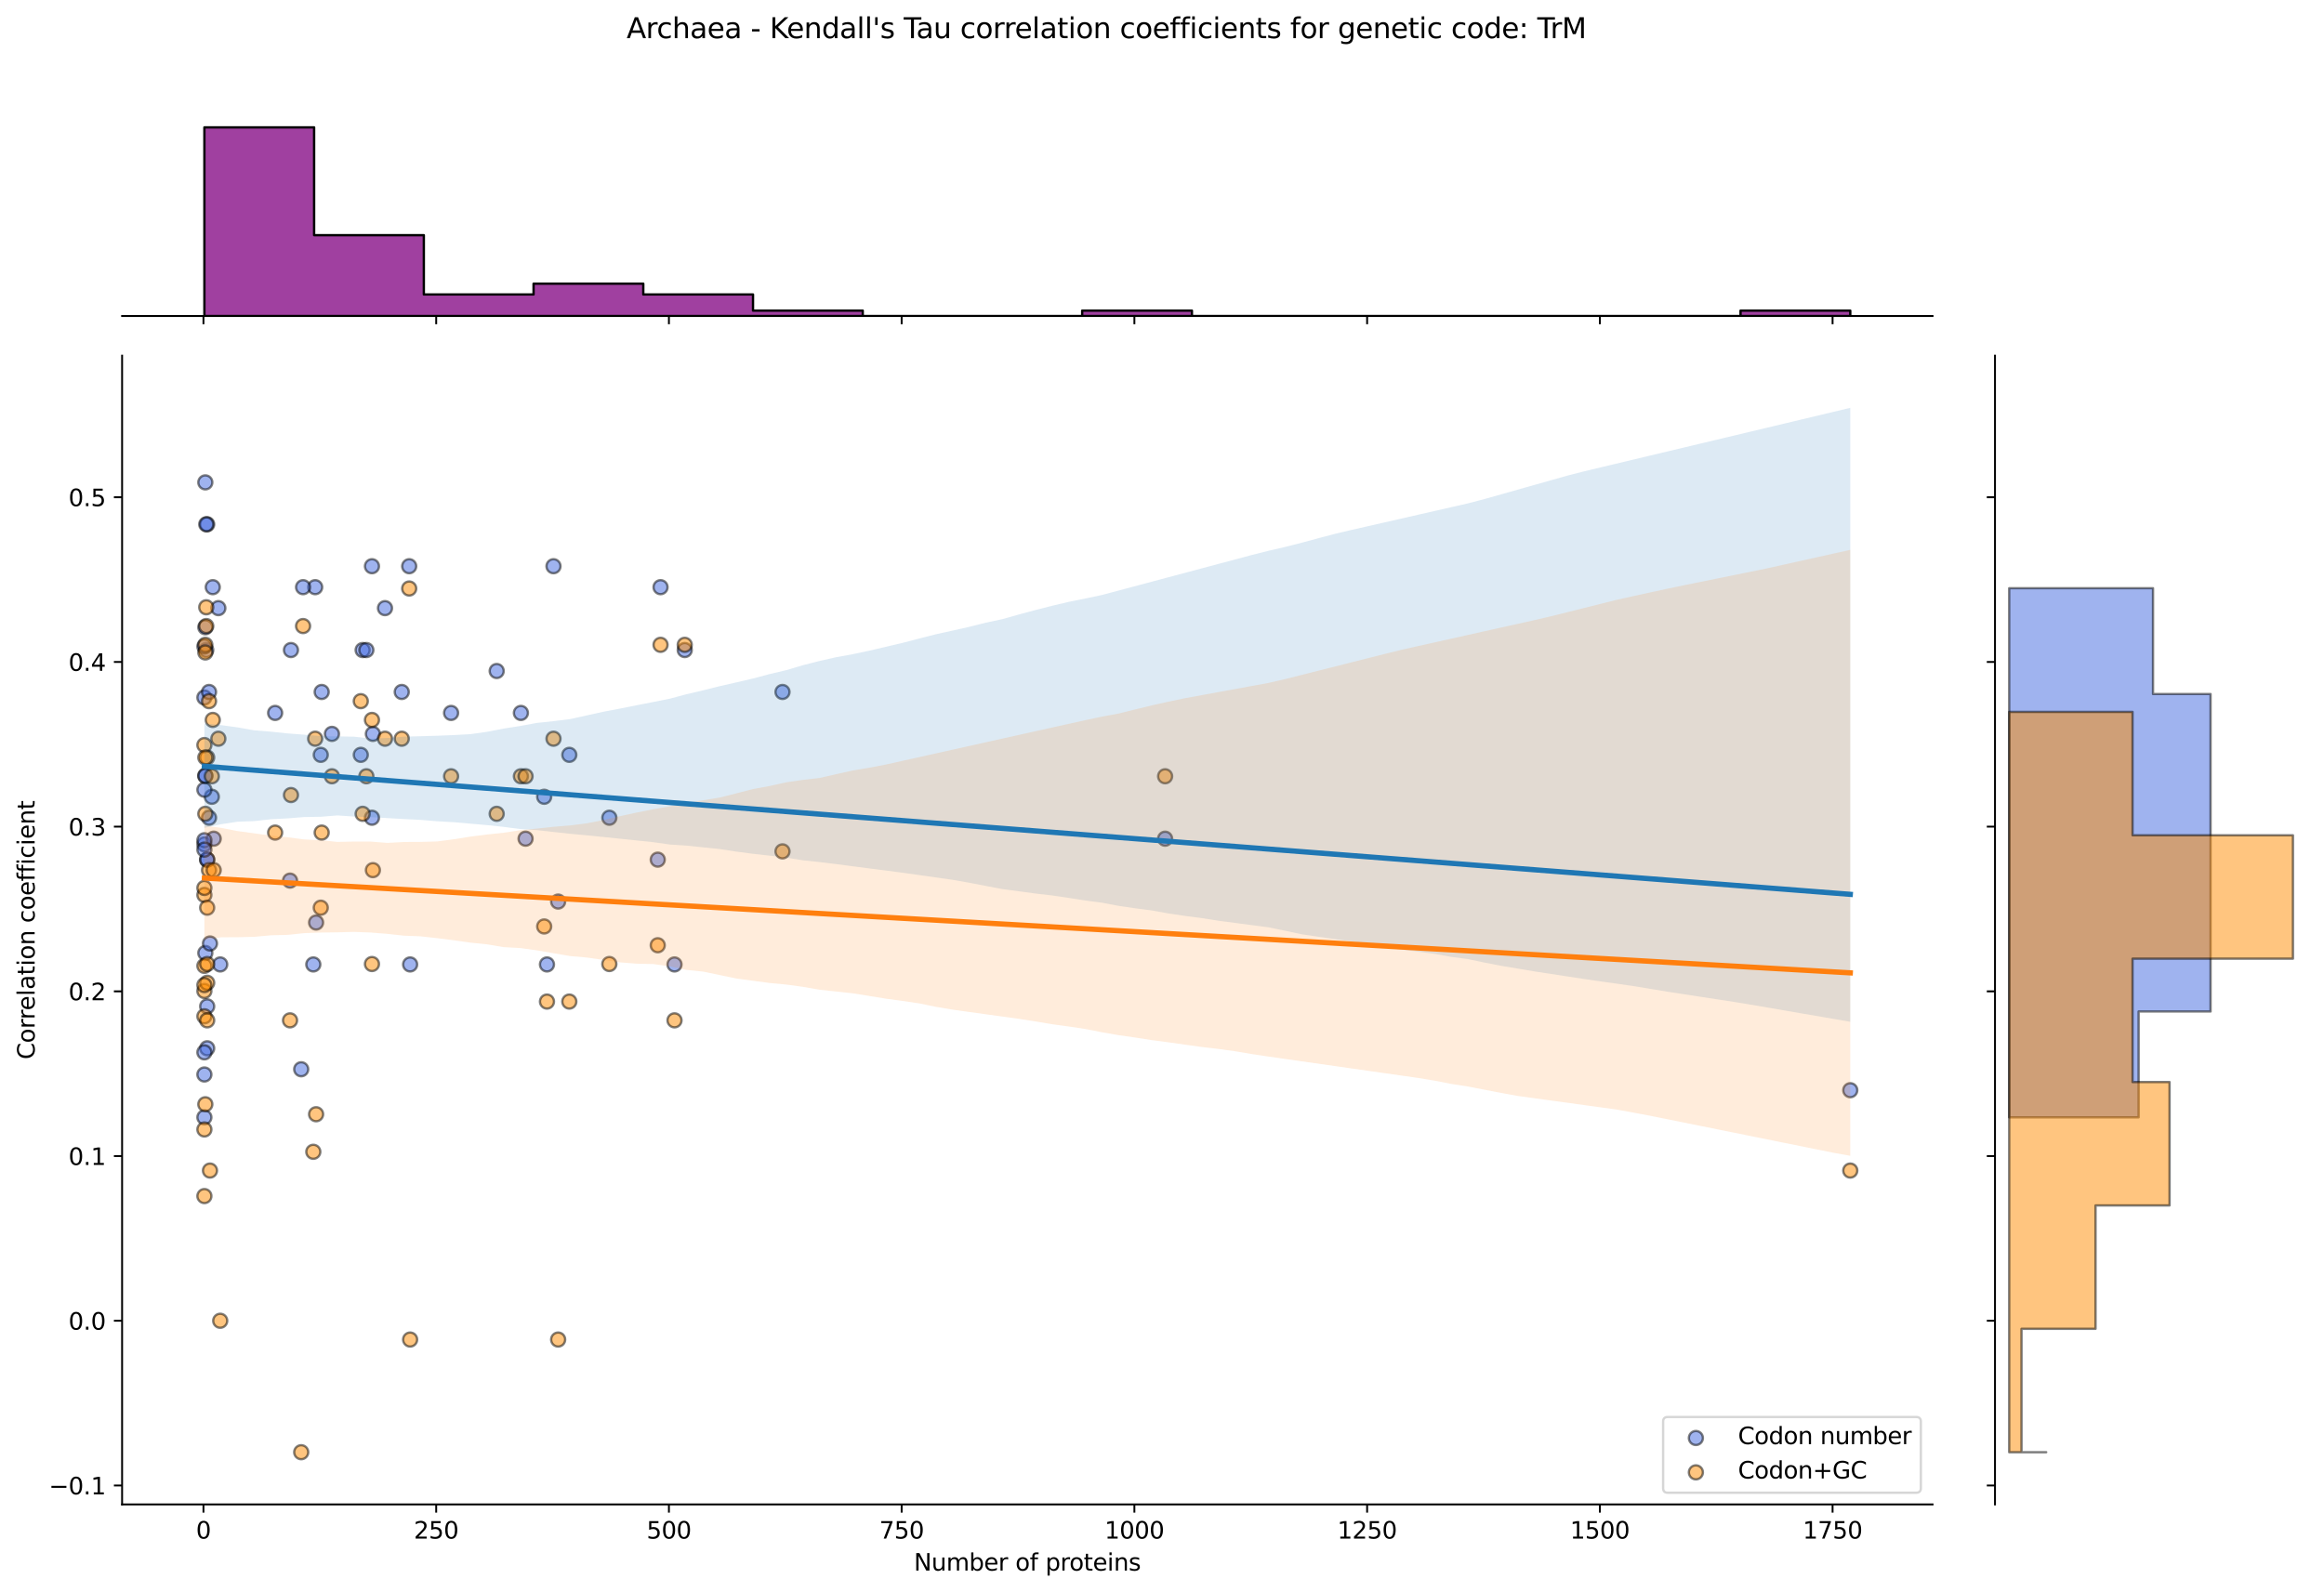 <?xml version="1.0" encoding="utf-8" standalone="no"?>
<!DOCTYPE svg PUBLIC "-//W3C//DTD SVG 1.1//EN"
  "http://www.w3.org/Graphics/SVG/1.1/DTD/svg11.dtd">
<svg xmlns:xlink="http://www.w3.org/1999/xlink" width="992.836pt" height="680.423pt" viewBox="0 0 992.836 680.423" xmlns="http://www.w3.org/2000/svg" version="1.1">
 <defs>
  <style type="text/css">*{stroke-linejoin: round; stroke-linecap: butt}</style>
 </defs>
 <g id="figure_1">
  <g id="patch_1">
   <path d="M 0 680.423 
L 992.836 680.423 
L 992.836 0 
L 0 0 
z
" style="fill: #ffffff"/>
  </g>
  <g id="axes_1">
   <g id="patch_2">
    <path d="M 52.161 642.867 
L 825.612 642.867 
L 825.612 151.966 
L 52.161 151.966 
z
" style="fill: #ffffff"/>
   </g>
   <g id="PathCollection_1">
    <defs>
     <path id="mefc8cc4cf1" d="M 0 3 
C 0.796 3 1.559 2.684 2.121 2.121 
C 2.684 1.559 3 0.796 3 0 
C 3 -0.796 2.684 -1.559 2.121 -2.121 
C 1.559 -2.684 0.796 -3 0 -3 
C -0.796 -3 -1.559 -2.684 -2.121 -2.121 
C -2.684 -1.559 -3 -0.796 -3 0 
C -3 0.796 -2.684 1.559 -2.121 2.121 
C -1.559 2.684 -0.796 3 0 3 
z
" style="stroke: #000000; stroke-opacity: 0.5"/>
    </defs>
    <g clip-path="url(#p877cc30902)">
     <use xlink:href="#mefc8cc4cf1" x="133.849" y="412.127" style="fill: #4169e1; fill-opacity: 0.5; stroke: #000000; stroke-opacity: 0.5"/>
     <use xlink:href="#mefc8cc4cf1" x="212.196" y="286.735" style="fill: #4169e1; fill-opacity: 0.5; stroke: #000000; stroke-opacity: 0.5"/>
     <use xlink:href="#mefc8cc4cf1" x="117.543" y="304.648" style="fill: #4169e1; fill-opacity: 0.5; stroke: #000000; stroke-opacity: 0.5"/>
     <use xlink:href="#mefc8cc4cf1" x="123.906" y="376.301" style="fill: #4169e1; fill-opacity: 0.5; stroke: #000000; stroke-opacity: 0.5"/>
     <use xlink:href="#mefc8cc4cf1" x="192.709" y="304.648" style="fill: #4169e1; fill-opacity: 0.5; stroke: #000000; stroke-opacity: 0.5"/>
     <use xlink:href="#mefc8cc4cf1" x="89.306" y="349.431" style="fill: #4169e1; fill-opacity: 0.5; stroke: #000000; stroke-opacity: 0.5"/>
     <use xlink:href="#mefc8cc4cf1" x="280.999" y="367.344" style="fill: #4169e1; fill-opacity: 0.5; stroke: #000000; stroke-opacity: 0.5"/>
     <use xlink:href="#mefc8cc4cf1" x="154.132" y="322.561" style="fill: #4169e1; fill-opacity: 0.5; stroke: #000000; stroke-opacity: 0.5"/>
     <use xlink:href="#mefc8cc4cf1" x="88.511" y="224.039" style="fill: #4169e1; fill-opacity: 0.5; stroke: #000000; stroke-opacity: 0.5"/>
     <use xlink:href="#mefc8cc4cf1" x="87.318" y="477.452" style="fill: #4169e1; fill-opacity: 0.5; stroke: #000000; stroke-opacity: 0.5"/>
     <use xlink:href="#mefc8cc4cf1" x="87.715" y="407.235" style="fill: #4169e1; fill-opacity: 0.5; stroke: #000000; stroke-opacity: 0.5"/>
     <use xlink:href="#mefc8cc4cf1" x="282.192" y="250.909" style="fill: #4169e1; fill-opacity: 0.5; stroke: #000000; stroke-opacity: 0.5"/>
     <use xlink:href="#mefc8cc4cf1" x="87.318" y="360.811" style="fill: #4169e1; fill-opacity: 0.5; stroke: #000000; stroke-opacity: 0.5"/>
     <use xlink:href="#mefc8cc4cf1" x="128.679" y="456.91" style="fill: #4169e1; fill-opacity: 0.5; stroke: #000000; stroke-opacity: 0.5"/>
     <use xlink:href="#mefc8cc4cf1" x="89.704" y="403.171" style="fill: #4169e1; fill-opacity: 0.5; stroke: #000000; stroke-opacity: 0.5"/>
     <use xlink:href="#mefc8cc4cf1" x="134.644" y="250.909" style="fill: #4169e1; fill-opacity: 0.5; stroke: #000000; stroke-opacity: 0.5"/>
     <use xlink:href="#mefc8cc4cf1" x="135.042" y="394.214" style="fill: #4169e1; fill-opacity: 0.5; stroke: #000000; stroke-opacity: 0.5"/>
     <use xlink:href="#mefc8cc4cf1" x="171.631" y="295.692" style="fill: #4169e1; fill-opacity: 0.5; stroke: #000000; stroke-opacity: 0.5"/>
     <use xlink:href="#mefc8cc4cf1" x="90.499" y="340.474" style="fill: #4169e1; fill-opacity: 0.5; stroke: #000000; stroke-opacity: 0.5"/>
     <use xlink:href="#mefc8cc4cf1" x="790.455" y="465.867" style="fill: #4169e1; fill-opacity: 0.5; stroke: #000000; stroke-opacity: 0.5"/>
     <use xlink:href="#mefc8cc4cf1" x="88.113" y="277.778" style="fill: #4169e1; fill-opacity: 0.5; stroke: #000000; stroke-opacity: 0.5"/>
     <use xlink:href="#mefc8cc4cf1" x="129.474" y="250.909" style="fill: #4169e1; fill-opacity: 0.5; stroke: #000000; stroke-opacity: 0.5"/>
     <use xlink:href="#mefc8cc4cf1" x="137.031" y="322.561" style="fill: #4169e1; fill-opacity: 0.5; stroke: #000000; stroke-opacity: 0.5"/>
     <use xlink:href="#mefc8cc4cf1" x="233.672" y="412.127" style="fill: #4169e1; fill-opacity: 0.5; stroke: #000000; stroke-opacity: 0.5"/>
     <use xlink:href="#mefc8cc4cf1" x="87.715" y="206.126" style="fill: #4169e1; fill-opacity: 0.5; stroke: #000000; stroke-opacity: 0.5"/>
     <use xlink:href="#mefc8cc4cf1" x="334.291" y="295.692" style="fill: #4169e1; fill-opacity: 0.5; stroke: #000000; stroke-opacity: 0.5"/>
     <use xlink:href="#mefc8cc4cf1" x="243.217" y="322.561" style="fill: #4169e1; fill-opacity: 0.5; stroke: #000000; stroke-opacity: 0.5"/>
     <use xlink:href="#mefc8cc4cf1" x="87.318" y="298.059" style="fill: #4169e1; fill-opacity: 0.5; stroke: #000000; stroke-opacity: 0.5"/>
     <use xlink:href="#mefc8cc4cf1" x="87.715" y="331.518" style="fill: #4169e1; fill-opacity: 0.5; stroke: #000000; stroke-opacity: 0.5"/>
     <use xlink:href="#mefc8cc4cf1" x="124.304" y="277.778" style="fill: #4169e1; fill-opacity: 0.5; stroke: #000000; stroke-opacity: 0.5"/>
     <use xlink:href="#mefc8cc4cf1" x="87.318" y="276.258" style="fill: #4169e1; fill-opacity: 0.5; stroke: #000000; stroke-opacity: 0.5"/>
     <use xlink:href="#mefc8cc4cf1" x="89.306" y="295.692" style="fill: #4169e1; fill-opacity: 0.5; stroke: #000000; stroke-opacity: 0.5"/>
     <use xlink:href="#mefc8cc4cf1" x="154.927" y="277.778" style="fill: #4169e1; fill-opacity: 0.5; stroke: #000000; stroke-opacity: 0.5"/>
     <use xlink:href="#mefc8cc4cf1" x="288.157" y="412.127" style="fill: #4169e1; fill-opacity: 0.5; stroke: #000000; stroke-opacity: 0.5"/>
     <use xlink:href="#mefc8cc4cf1" x="159.302" y="313.605" style="fill: #4169e1; fill-opacity: 0.5; stroke: #000000; stroke-opacity: 0.5"/>
     <use xlink:href="#mefc8cc4cf1" x="292.532" y="277.778" style="fill: #4169e1; fill-opacity: 0.5; stroke: #000000; stroke-opacity: 0.5"/>
     <use xlink:href="#mefc8cc4cf1" x="88.511" y="367.344" style="fill: #4169e1; fill-opacity: 0.5; stroke: #000000; stroke-opacity: 0.5"/>
     <use xlink:href="#mefc8cc4cf1" x="222.536" y="304.648" style="fill: #4169e1; fill-opacity: 0.5; stroke: #000000; stroke-opacity: 0.5"/>
     <use xlink:href="#mefc8cc4cf1" x="158.904" y="241.952" style="fill: #4169e1; fill-opacity: 0.5; stroke: #000000; stroke-opacity: 0.5"/>
     <use xlink:href="#mefc8cc4cf1" x="87.318" y="337.469" style="fill: #4169e1; fill-opacity: 0.5; stroke: #000000; stroke-opacity: 0.5"/>
     <use xlink:href="#mefc8cc4cf1" x="90.897" y="250.909" style="fill: #4169e1; fill-opacity: 0.5; stroke: #000000; stroke-opacity: 0.5"/>
     <use xlink:href="#mefc8cc4cf1" x="497.746" y="358.388" style="fill: #4169e1; fill-opacity: 0.5; stroke: #000000; stroke-opacity: 0.5"/>
     <use xlink:href="#mefc8cc4cf1" x="236.456" y="241.952" style="fill: #4169e1; fill-opacity: 0.5; stroke: #000000; stroke-opacity: 0.5"/>
     <use xlink:href="#mefc8cc4cf1" x="238.445" y="385.257" style="fill: #4169e1; fill-opacity: 0.5; stroke: #000000; stroke-opacity: 0.5"/>
     <use xlink:href="#mefc8cc4cf1" x="88.511" y="367.344" style="fill: #4169e1; fill-opacity: 0.5; stroke: #000000; stroke-opacity: 0.5"/>
     <use xlink:href="#mefc8cc4cf1" x="260.318" y="349.431" style="fill: #4169e1; fill-opacity: 0.5; stroke: #000000; stroke-opacity: 0.5"/>
     <use xlink:href="#mefc8cc4cf1" x="87.715" y="268.041" style="fill: #4169e1; fill-opacity: 0.5; stroke: #000000; stroke-opacity: 0.5"/>
     <use xlink:href="#mefc8cc4cf1" x="91.295" y="358.388" style="fill: #4169e1; fill-opacity: 0.5; stroke: #000000; stroke-opacity: 0.5"/>
     <use xlink:href="#mefc8cc4cf1" x="141.803" y="313.605" style="fill: #4169e1; fill-opacity: 0.5; stroke: #000000; stroke-opacity: 0.5"/>
     <use xlink:href="#mefc8cc4cf1" x="137.428" y="295.692" style="fill: #4169e1; fill-opacity: 0.5; stroke: #000000; stroke-opacity: 0.5"/>
     <use xlink:href="#mefc8cc4cf1" x="164.472" y="259.865" style="fill: #4169e1; fill-opacity: 0.5; stroke: #000000; stroke-opacity: 0.5"/>
     <use xlink:href="#mefc8cc4cf1" x="232.479" y="340.474" style="fill: #4169e1; fill-opacity: 0.5; stroke: #000000; stroke-opacity: 0.5"/>
     <use xlink:href="#mefc8cc4cf1" x="94.079" y="412.127" style="fill: #4169e1; fill-opacity: 0.5; stroke: #000000; stroke-opacity: 0.5"/>
     <use xlink:href="#mefc8cc4cf1" x="88.511" y="447.954" style="fill: #4169e1; fill-opacity: 0.5; stroke: #000000; stroke-opacity: 0.5"/>
     <use xlink:href="#mefc8cc4cf1" x="88.511" y="430.04" style="fill: #4169e1; fill-opacity: 0.5; stroke: #000000; stroke-opacity: 0.5"/>
     <use xlink:href="#mefc8cc4cf1" x="87.715" y="331.518" style="fill: #4169e1; fill-opacity: 0.5; stroke: #000000; stroke-opacity: 0.5"/>
     <use xlink:href="#mefc8cc4cf1" x="175.21" y="412.127" style="fill: #4169e1; fill-opacity: 0.5; stroke: #000000; stroke-opacity: 0.5"/>
     <use xlink:href="#mefc8cc4cf1" x="87.318" y="359.048" style="fill: #4169e1; fill-opacity: 0.5; stroke: #000000; stroke-opacity: 0.5"/>
     <use xlink:href="#mefc8cc4cf1" x="224.525" y="358.388" style="fill: #4169e1; fill-opacity: 0.5; stroke: #000000; stroke-opacity: 0.5"/>
     <use xlink:href="#mefc8cc4cf1" x="93.283" y="259.865" style="fill: #4169e1; fill-opacity: 0.5; stroke: #000000; stroke-opacity: 0.5"/>
     <use xlink:href="#mefc8cc4cf1" x="158.904" y="349.431" style="fill: #4169e1; fill-opacity: 0.5; stroke: #000000; stroke-opacity: 0.5"/>
     <use xlink:href="#mefc8cc4cf1" x="87.318" y="363.06" style="fill: #4169e1; fill-opacity: 0.5; stroke: #000000; stroke-opacity: 0.5"/>
     <use xlink:href="#mefc8cc4cf1" x="88.113" y="224.039" style="fill: #4169e1; fill-opacity: 0.5; stroke: #000000; stroke-opacity: 0.5"/>
     <use xlink:href="#mefc8cc4cf1" x="156.518" y="277.778" style="fill: #4169e1; fill-opacity: 0.5; stroke: #000000; stroke-opacity: 0.5"/>
     <use xlink:href="#mefc8cc4cf1" x="174.812" y="241.952" style="fill: #4169e1; fill-opacity: 0.5; stroke: #000000; stroke-opacity: 0.5"/>
     <use xlink:href="#mefc8cc4cf1" x="87.318" y="459.149" style="fill: #4169e1; fill-opacity: 0.5; stroke: #000000; stroke-opacity: 0.5"/>
     <use xlink:href="#mefc8cc4cf1" x="87.318" y="449.682" style="fill: #4169e1; fill-opacity: 0.5; stroke: #000000; stroke-opacity: 0.5"/>
    </g>
   </g>
   <g id="PathCollection_2">
    <defs>
     <path id="m13c2f61c5c" d="M 0 3 
C 0.796 3 1.559 2.684 2.121 2.121 
C 2.684 1.559 3 0.796 3 0 
C 3 -0.796 2.684 -1.559 2.121 -2.121 
C 1.559 -2.684 0.796 -3 0 -3 
C -0.796 -3 -1.559 -2.684 -2.121 -2.121 
C -2.684 -1.559 -3 -0.796 -3 0 
C -3 0.796 -2.684 1.559 -2.121 2.121 
C -1.559 2.684 -0.796 3 0 3 
z
" style="stroke: #000000; stroke-opacity: 0.5"/>
    </defs>
    <g clip-path="url(#p877cc30902)">
     <use xlink:href="#m13c2f61c5c" x="133.849" y="492.179" style="fill: #ff8c00; fill-opacity: 0.5; stroke: #000000; stroke-opacity: 0.5"/>
     <use xlink:href="#m13c2f61c5c" x="212.196" y="347.758" style="fill: #ff8c00; fill-opacity: 0.5; stroke: #000000; stroke-opacity: 0.5"/>
     <use xlink:href="#m13c2f61c5c" x="117.543" y="355.782" style="fill: #ff8c00; fill-opacity: 0.5; stroke: #000000; stroke-opacity: 0.5"/>
     <use xlink:href="#m13c2f61c5c" x="123.906" y="436.015" style="fill: #ff8c00; fill-opacity: 0.5; stroke: #000000; stroke-opacity: 0.5"/>
     <use xlink:href="#m13c2f61c5c" x="192.709" y="331.711" style="fill: #ff8c00; fill-opacity: 0.5; stroke: #000000; stroke-opacity: 0.5"/>
     <use xlink:href="#m13c2f61c5c" x="89.306" y="371.828" style="fill: #ff8c00; fill-opacity: 0.5; stroke: #000000; stroke-opacity: 0.5"/>
     <use xlink:href="#m13c2f61c5c" x="280.999" y="403.922" style="fill: #ff8c00; fill-opacity: 0.5; stroke: #000000; stroke-opacity: 0.5"/>
     <use xlink:href="#m13c2f61c5c" x="154.132" y="299.618" style="fill: #ff8c00; fill-opacity: 0.5; stroke: #000000; stroke-opacity: 0.5"/>
     <use xlink:href="#m13c2f61c5c" x="88.511" y="323.688" style="fill: #ff8c00; fill-opacity: 0.5; stroke: #000000; stroke-opacity: 0.5"/>
     <use xlink:href="#m13c2f61c5c" x="87.318" y="412.73" style="fill: #ff8c00; fill-opacity: 0.5; stroke: #000000; stroke-opacity: 0.5"/>
     <use xlink:href="#m13c2f61c5c" x="87.715" y="471.877" style="fill: #ff8c00; fill-opacity: 0.5; stroke: #000000; stroke-opacity: 0.5"/>
     <use xlink:href="#m13c2f61c5c" x="282.192" y="275.548" style="fill: #ff8c00; fill-opacity: 0.5; stroke: #000000; stroke-opacity: 0.5"/>
     <use xlink:href="#m13c2f61c5c" x="87.318" y="423.469" style="fill: #ff8c00; fill-opacity: 0.5; stroke: #000000; stroke-opacity: 0.5"/>
     <use xlink:href="#m13c2f61c5c" x="128.679" y="620.553" style="fill: #ff8c00; fill-opacity: 0.5; stroke: #000000; stroke-opacity: 0.5"/>
     <use xlink:href="#m13c2f61c5c" x="89.704" y="500.202" style="fill: #ff8c00; fill-opacity: 0.5; stroke: #000000; stroke-opacity: 0.5"/>
     <use xlink:href="#m13c2f61c5c" x="134.644" y="315.665" style="fill: #ff8c00; fill-opacity: 0.5; stroke: #000000; stroke-opacity: 0.5"/>
     <use xlink:href="#m13c2f61c5c" x="135.042" y="476.132" style="fill: #ff8c00; fill-opacity: 0.5; stroke: #000000; stroke-opacity: 0.5"/>
     <use xlink:href="#m13c2f61c5c" x="171.631" y="315.665" style="fill: #ff8c00; fill-opacity: 0.5; stroke: #000000; stroke-opacity: 0.5"/>
     <use xlink:href="#m13c2f61c5c" x="90.499" y="331.711" style="fill: #ff8c00; fill-opacity: 0.5; stroke: #000000; stroke-opacity: 0.5"/>
     <use xlink:href="#m13c2f61c5c" x="790.455" y="500.202" style="fill: #ff8c00; fill-opacity: 0.5; stroke: #000000; stroke-opacity: 0.5"/>
     <use xlink:href="#m13c2f61c5c" x="88.113" y="259.501" style="fill: #ff8c00; fill-opacity: 0.5; stroke: #000000; stroke-opacity: 0.5"/>
     <use xlink:href="#m13c2f61c5c" x="129.474" y="267.524" style="fill: #ff8c00; fill-opacity: 0.5; stroke: #000000; stroke-opacity: 0.5"/>
     <use xlink:href="#m13c2f61c5c" x="137.031" y="387.875" style="fill: #ff8c00; fill-opacity: 0.5; stroke: #000000; stroke-opacity: 0.5"/>
     <use xlink:href="#m13c2f61c5c" x="233.672" y="427.992" style="fill: #ff8c00; fill-opacity: 0.5; stroke: #000000; stroke-opacity: 0.5"/>
     <use xlink:href="#m13c2f61c5c" x="87.715" y="275.548" style="fill: #ff8c00; fill-opacity: 0.5; stroke: #000000; stroke-opacity: 0.5"/>
     <use xlink:href="#m13c2f61c5c" x="334.291" y="363.805" style="fill: #ff8c00; fill-opacity: 0.5; stroke: #000000; stroke-opacity: 0.5"/>
     <use xlink:href="#m13c2f61c5c" x="243.217" y="427.992" style="fill: #ff8c00; fill-opacity: 0.5; stroke: #000000; stroke-opacity: 0.5"/>
     <use xlink:href="#m13c2f61c5c" x="87.318" y="382.421" style="fill: #ff8c00; fill-opacity: 0.5; stroke: #000000; stroke-opacity: 0.5"/>
     <use xlink:href="#m13c2f61c5c" x="87.715" y="347.758" style="fill: #ff8c00; fill-opacity: 0.5; stroke: #000000; stroke-opacity: 0.5"/>
     <use xlink:href="#m13c2f61c5c" x="124.304" y="339.735" style="fill: #ff8c00; fill-opacity: 0.5; stroke: #000000; stroke-opacity: 0.5"/>
     <use xlink:href="#m13c2f61c5c" x="87.318" y="318.378" style="fill: #ff8c00; fill-opacity: 0.5; stroke: #000000; stroke-opacity: 0.5"/>
     <use xlink:href="#m13c2f61c5c" x="89.306" y="299.618" style="fill: #ff8c00; fill-opacity: 0.5; stroke: #000000; stroke-opacity: 0.5"/>
     <use xlink:href="#m13c2f61c5c" x="154.927" y="347.758" style="fill: #ff8c00; fill-opacity: 0.5; stroke: #000000; stroke-opacity: 0.5"/>
     <use xlink:href="#m13c2f61c5c" x="288.157" y="436.015" style="fill: #ff8c00; fill-opacity: 0.5; stroke: #000000; stroke-opacity: 0.5"/>
     <use xlink:href="#m13c2f61c5c" x="159.302" y="371.828" style="fill: #ff8c00; fill-opacity: 0.5; stroke: #000000; stroke-opacity: 0.5"/>
     <use xlink:href="#m13c2f61c5c" x="292.532" y="275.548" style="fill: #ff8c00; fill-opacity: 0.5; stroke: #000000; stroke-opacity: 0.5"/>
     <use xlink:href="#m13c2f61c5c" x="88.511" y="387.875" style="fill: #ff8c00; fill-opacity: 0.5; stroke: #000000; stroke-opacity: 0.5"/>
     <use xlink:href="#m13c2f61c5c" x="222.536" y="331.711" style="fill: #ff8c00; fill-opacity: 0.5; stroke: #000000; stroke-opacity: 0.5"/>
     <use xlink:href="#m13c2f61c5c" x="158.904" y="307.641" style="fill: #ff8c00; fill-opacity: 0.5; stroke: #000000; stroke-opacity: 0.5"/>
     <use xlink:href="#m13c2f61c5c" x="87.318" y="434.292" style="fill: #ff8c00; fill-opacity: 0.5; stroke: #000000; stroke-opacity: 0.5"/>
     <use xlink:href="#m13c2f61c5c" x="90.897" y="307.641" style="fill: #ff8c00; fill-opacity: 0.5; stroke: #000000; stroke-opacity: 0.5"/>
     <use xlink:href="#m13c2f61c5c" x="497.746" y="331.711" style="fill: #ff8c00; fill-opacity: 0.5; stroke: #000000; stroke-opacity: 0.5"/>
     <use xlink:href="#m13c2f61c5c" x="236.456" y="315.665" style="fill: #ff8c00; fill-opacity: 0.5; stroke: #000000; stroke-opacity: 0.5"/>
     <use xlink:href="#m13c2f61c5c" x="238.445" y="572.413" style="fill: #ff8c00; fill-opacity: 0.5; stroke: #000000; stroke-opacity: 0.5"/>
     <use xlink:href="#m13c2f61c5c" x="88.511" y="411.945" style="fill: #ff8c00; fill-opacity: 0.5; stroke: #000000; stroke-opacity: 0.5"/>
     <use xlink:href="#m13c2f61c5c" x="260.318" y="411.945" style="fill: #ff8c00; fill-opacity: 0.5; stroke: #000000; stroke-opacity: 0.5"/>
     <use xlink:href="#m13c2f61c5c" x="87.715" y="278.807" style="fill: #ff8c00; fill-opacity: 0.5; stroke: #000000; stroke-opacity: 0.5"/>
     <use xlink:href="#m13c2f61c5c" x="91.295" y="371.828" style="fill: #ff8c00; fill-opacity: 0.5; stroke: #000000; stroke-opacity: 0.5"/>
     <use xlink:href="#m13c2f61c5c" x="141.803" y="331.711" style="fill: #ff8c00; fill-opacity: 0.5; stroke: #000000; stroke-opacity: 0.5"/>
     <use xlink:href="#m13c2f61c5c" x="137.428" y="355.782" style="fill: #ff8c00; fill-opacity: 0.5; stroke: #000000; stroke-opacity: 0.5"/>
     <use xlink:href="#m13c2f61c5c" x="164.472" y="315.665" style="fill: #ff8c00; fill-opacity: 0.5; stroke: #000000; stroke-opacity: 0.5"/>
     <use xlink:href="#m13c2f61c5c" x="232.479" y="395.898" style="fill: #ff8c00; fill-opacity: 0.5; stroke: #000000; stroke-opacity: 0.5"/>
     <use xlink:href="#m13c2f61c5c" x="94.079" y="564.389" style="fill: #ff8c00; fill-opacity: 0.5; stroke: #000000; stroke-opacity: 0.5"/>
     <use xlink:href="#m13c2f61c5c" x="88.511" y="436.015" style="fill: #ff8c00; fill-opacity: 0.5; stroke: #000000; stroke-opacity: 0.5"/>
     <use xlink:href="#m13c2f61c5c" x="88.511" y="419.969" style="fill: #ff8c00; fill-opacity: 0.5; stroke: #000000; stroke-opacity: 0.5"/>
     <use xlink:href="#m13c2f61c5c" x="87.715" y="323.688" style="fill: #ff8c00; fill-opacity: 0.5; stroke: #000000; stroke-opacity: 0.5"/>
     <use xlink:href="#m13c2f61c5c" x="175.21" y="572.413" style="fill: #ff8c00; fill-opacity: 0.5; stroke: #000000; stroke-opacity: 0.5"/>
     <use xlink:href="#m13c2f61c5c" x="87.318" y="482.635" style="fill: #ff8c00; fill-opacity: 0.5; stroke: #000000; stroke-opacity: 0.5"/>
     <use xlink:href="#m13c2f61c5c" x="224.525" y="331.711" style="fill: #ff8c00; fill-opacity: 0.5; stroke: #000000; stroke-opacity: 0.5"/>
     <use xlink:href="#m13c2f61c5c" x="93.283" y="315.665" style="fill: #ff8c00; fill-opacity: 0.5; stroke: #000000; stroke-opacity: 0.5"/>
     <use xlink:href="#m13c2f61c5c" x="158.904" y="411.945" style="fill: #ff8c00; fill-opacity: 0.5; stroke: #000000; stroke-opacity: 0.5"/>
     <use xlink:href="#m13c2f61c5c" x="87.318" y="420.928" style="fill: #ff8c00; fill-opacity: 0.5; stroke: #000000; stroke-opacity: 0.5"/>
     <use xlink:href="#m13c2f61c5c" x="88.113" y="267.524" style="fill: #ff8c00; fill-opacity: 0.5; stroke: #000000; stroke-opacity: 0.5"/>
     <use xlink:href="#m13c2f61c5c" x="156.518" y="331.711" style="fill: #ff8c00; fill-opacity: 0.5; stroke: #000000; stroke-opacity: 0.5"/>
     <use xlink:href="#m13c2f61c5c" x="174.812" y="251.478" style="fill: #ff8c00; fill-opacity: 0.5; stroke: #000000; stroke-opacity: 0.5"/>
     <use xlink:href="#m13c2f61c5c" x="87.318" y="511.104" style="fill: #ff8c00; fill-opacity: 0.5; stroke: #000000; stroke-opacity: 0.5"/>
     <use xlink:href="#m13c2f61c5c" x="87.318" y="379.43" style="fill: #ff8c00; fill-opacity: 0.5; stroke: #000000; stroke-opacity: 0.5"/>
    </g>
   </g>
   <g id="PolyCollection_1">
    <path d="M 87.318 309.146 
L 87.318 353.775 
L 94.42 352.205 
L 101.523 351.126 
L 108.625 350.875 
L 115.727 350.079 
L 122.83 349.714 
L 129.932 349.143 
L 137.035 349.02 
L 144.137 348.446 
L 151.239 348.938 
L 158.342 349.199 
L 165.444 349.58 
L 172.547 349.993 
L 179.649 350.353 
L 186.751 350.939 
L 193.854 351.346 
L 200.956 351.966 
L 208.058 352.582 
L 215.161 353.339 
L 222.263 354.267 
L 229.366 354.723 
L 236.468 355.522 
L 243.57 356.295 
L 250.673 356.951 
L 257.775 357.666 
L 264.878 358.4 
L 271.98 359.137 
L 279.082 359.876 
L 286.185 360.888 
L 293.287 361.349 
L 300.39 362.086 
L 307.492 362.822 
L 314.594 363.918 
L 321.697 364.845 
L 328.799 365.636 
L 335.902 366.483 
L 343.004 367.627 
L 350.106 368.383 
L 357.209 369.244 
L 364.311 370.173 
L 371.414 371.098 
L 378.516 372.019 
L 385.618 372.94 
L 392.721 373.936 
L 399.823 374.943 
L 406.926 375.951 
L 414.028 377.205 
L 421.13 378.572 
L 428.233 379.931 
L 435.335 380.864 
L 442.437 381.836 
L 449.54 382.659 
L 456.642 383.703 
L 463.745 384.825 
L 470.847 385.757 
L 477.949 387.106 
L 485.052 388.138 
L 492.154 389.067 
L 499.257 390.358 
L 506.359 391.402 
L 513.461 392.33 
L 520.564 393.445 
L 527.666 394.388 
L 534.769 395.321 
L 541.871 396.252 
L 548.973 397.719 
L 556.076 399.228 
L 563.178 400.29 
L 570.281 401.297 
L 577.383 402.289 
L 584.485 403.457 
L 591.588 404.727 
L 598.69 405.77 
L 605.793 406.672 
L 612.895 407.626 
L 619.997 408.883 
L 627.1 409.836 
L 634.202 411.329 
L 641.305 412.711 
L 648.407 413.898 
L 655.509 415.099 
L 662.612 416.188 
L 669.714 417.269 
L 676.816 418.351 
L 683.919 419.39 
L 691.021 420.379 
L 698.124 421.417 
L 705.226 422.59 
L 712.328 423.772 
L 719.431 424.861 
L 726.533 425.95 
L 733.636 427.038 
L 740.738 428.127 
L 747.84 429.295 
L 754.943 430.508 
L 762.045 431.733 
L 769.148 432.957 
L 776.25 434.181 
L 783.352 435.405 
L 790.455 436.629 
L 790.455 174.279 
L 790.455 174.279 
L 783.352 175.974 
L 776.25 177.668 
L 769.148 179.362 
L 762.045 181.057 
L 754.943 182.751 
L 747.84 184.445 
L 740.738 186.139 
L 733.636 187.834 
L 726.533 189.528 
L 719.431 191.222 
L 712.328 192.916 
L 705.226 194.611 
L 698.124 196.305 
L 691.021 197.999 
L 683.919 199.694 
L 676.816 201.393 
L 669.714 203.214 
L 662.612 205.219 
L 655.509 207.224 
L 648.407 209.231 
L 641.305 211.239 
L 634.202 213.247 
L 627.1 215.107 
L 619.997 216.727 
L 612.895 218.348 
L 605.793 219.969 
L 598.69 221.59 
L 591.588 223.21 
L 584.485 224.831 
L 577.383 226.452 
L 570.281 228.12 
L 563.178 230.006 
L 556.076 231.918 
L 548.973 233.731 
L 541.871 235.371 
L 534.769 237.166 
L 527.666 239.062 
L 520.564 240.958 
L 513.461 242.854 
L 506.359 244.75 
L 499.257 246.646 
L 492.154 248.542 
L 485.052 250.438 
L 477.949 252.334 
L 470.847 254.23 
L 463.745 255.737 
L 456.642 257.17 
L 449.54 258.841 
L 442.437 260.653 
L 435.335 262.567 
L 428.233 264.572 
L 421.13 266.088 
L 414.028 267.874 
L 406.926 269.474 
L 399.823 271.03 
L 392.721 272.846 
L 385.618 274.706 
L 378.516 276.369 
L 371.414 278.031 
L 364.311 279.548 
L 357.209 280.841 
L 350.106 282.446 
L 343.004 284.255 
L 335.902 286.372 
L 328.799 288.045 
L 321.697 289.934 
L 314.594 291.597 
L 307.492 293.204 
L 300.39 294.992 
L 293.287 296.654 
L 286.185 298.555 
L 279.082 299.978 
L 271.98 301.367 
L 264.878 302.791 
L 257.775 304.138 
L 250.673 305.706 
L 243.57 307.277 
L 236.468 308.16 
L 229.366 308.917 
L 222.263 310.224 
L 215.161 311.334 
L 208.058 312.719 
L 200.956 313.717 
L 193.854 314.114 
L 186.751 314.392 
L 179.649 314.609 
L 172.547 314.796 
L 165.444 315.345 
L 158.342 315.623 
L 151.239 314.801 
L 144.137 314.676 
L 137.035 314.554 
L 129.932 313.938 
L 122.83 313.399 
L 115.727 312.644 
L 108.625 312.094 
L 101.523 310.828 
L 94.42 309.859 
L 87.318 309.146 
z
" clip-path="url(#p877cc30902)" style="fill: #1f77b4; fill-opacity: 0.15"/>
   </g>
   <g id="PolyCollection_2">
    <path d="M 87.318 352.794 
L 87.318 401.649 
L 94.42 400.523 
L 101.523 400.496 
L 108.625 400.323 
L 115.727 399.669 
L 122.83 399.491 
L 129.932 398.744 
L 137.035 398.501 
L 144.137 398.4 
L 151.239 398.213 
L 158.342 398.484 
L 165.444 399.045 
L 172.547 399.829 
L 179.649 400.11 
L 186.751 400.896 
L 193.854 401.794 
L 200.956 402.806 
L 208.058 403.53 
L 215.161 404.725 
L 222.263 405.121 
L 229.366 406.102 
L 236.468 407.329 
L 243.57 408.545 
L 250.673 409.164 
L 257.775 410.189 
L 264.878 411.232 
L 271.98 411.803 
L 279.082 411.952 
L 286.185 412.977 
L 293.287 414.464 
L 300.39 415.183 
L 307.492 416.664 
L 314.594 418.143 
L 321.697 419.103 
L 328.799 420.052 
L 335.902 420.723 
L 343.004 421.697 
L 350.106 422.924 
L 357.209 423.696 
L 364.311 424.459 
L 371.414 425.603 
L 378.516 426.758 
L 385.618 427.723 
L 392.721 428.777 
L 399.823 430.23 
L 406.926 431.439 
L 414.028 432.429 
L 421.13 433.412 
L 428.233 434.395 
L 435.335 435.377 
L 442.437 436.488 
L 449.54 437.686 
L 456.642 438.648 
L 463.745 439.722 
L 470.847 441.116 
L 477.949 442.357 
L 485.052 443.371 
L 492.154 444.481 
L 499.257 445.409 
L 506.359 446.416 
L 513.461 447.408 
L 520.564 448.238 
L 527.666 449.217 
L 534.769 450.42 
L 541.871 451.486 
L 548.973 452.504 
L 556.076 453.518 
L 563.178 454.533 
L 570.281 455.548 
L 577.383 456.563 
L 584.485 457.577 
L 591.588 458.592 
L 598.69 459.607 
L 605.793 460.621 
L 612.895 461.788 
L 619.997 463.185 
L 627.1 464.281 
L 634.202 465.662 
L 641.305 467.034 
L 648.407 468.32 
L 655.509 469.296 
L 662.612 470.272 
L 669.714 471.248 
L 676.816 472.224 
L 683.919 473.199 
L 691.021 474.195 
L 698.124 475.502 
L 705.226 476.837 
L 712.328 478.266 
L 719.431 479.701 
L 726.533 481.137 
L 733.636 482.572 
L 740.738 484.008 
L 747.84 485.444 
L 754.943 486.879 
L 762.045 488.315 
L 769.148 489.75 
L 776.25 491.186 
L 783.352 492.621 
L 790.455 493.898 
L 790.455 234.962 
L 790.455 234.962 
L 783.352 236.542 
L 776.25 238.123 
L 769.148 239.704 
L 762.045 241.285 
L 754.943 242.865 
L 747.84 244.325 
L 740.738 245.765 
L 733.636 247.204 
L 726.533 248.643 
L 719.431 250.083 
L 712.328 251.569 
L 705.226 253.109 
L 698.124 254.651 
L 691.021 256.233 
L 683.919 258.011 
L 676.816 259.79 
L 669.714 261.569 
L 662.612 263.347 
L 655.509 264.996 
L 648.407 266.577 
L 641.305 268.158 
L 634.202 269.741 
L 627.1 271.329 
L 619.997 272.916 
L 612.895 274.503 
L 605.793 276.09 
L 598.69 277.677 
L 591.588 279.438 
L 584.485 281.232 
L 577.383 283.027 
L 570.281 284.821 
L 563.178 286.616 
L 556.076 288.41 
L 548.973 290.205 
L 541.871 291.836 
L 534.769 293.137 
L 527.666 294.439 
L 520.564 295.74 
L 513.461 297.041 
L 506.359 298.343 
L 499.257 299.818 
L 492.154 301.404 
L 485.052 303.135 
L 477.949 304.894 
L 470.847 306.207 
L 463.745 307.723 
L 456.642 309.295 
L 449.54 310.867 
L 442.437 312.443 
L 435.335 314.027 
L 428.233 315.61 
L 421.13 317.193 
L 414.028 318.776 
L 406.926 320.36 
L 399.823 321.943 
L 392.721 323.526 
L 385.618 325.109 
L 378.516 326.693 
L 371.414 328.049 
L 364.311 329.242 
L 357.209 330.821 
L 350.106 332.451 
L 343.004 333.26 
L 335.902 334.291 
L 328.799 335.878 
L 321.697 337.168 
L 314.594 339.011 
L 307.492 340.806 
L 300.39 341.978 
L 293.287 343.084 
L 286.185 344.553 
L 279.082 345.794 
L 271.98 347.215 
L 264.878 348.758 
L 257.775 350.414 
L 250.673 351.827 
L 243.57 352.717 
L 236.468 353.308 
L 229.366 354.07 
L 222.263 354.778 
L 215.161 355.845 
L 208.058 356.595 
L 200.956 357.502 
L 193.854 358.627 
L 186.751 359.566 
L 179.649 359.763 
L 172.547 359.801 
L 165.444 360.187 
L 158.342 359.618 
L 151.239 359.608 
L 144.137 359.768 
L 137.035 359.032 
L 129.932 358.701 
L 122.83 357.764 
L 115.727 357.077 
L 108.625 356.108 
L 101.523 355.141 
L 94.42 353.751 
L 87.318 352.794 
z
" clip-path="url(#p877cc30902)" style="fill: #ff7f0e; fill-opacity: 0.15"/>
   </g>
   <g id="matplotlib.axis_1">
    <g id="xtick_1">
     <g id="line2d_1">
      <defs>
       <path id="m560714bedb" d="M 0 0 
L 0 3.5 
" style="stroke: #000000; stroke-width: 0.8"/>
      </defs>
      <g>
       <use xlink:href="#m560714bedb" x="86.92" y="642.867" style="stroke: #000000; stroke-width: 0.8"/>
      </g>
     </g>
     <g id="text_1">
      <!-- 0 -->
      <g transform="translate(83.739 657.465) scale(0.1 -0.1)">
       <defs>
        <path id="DejaVuSans-30" d="M 2034 4250 
Q 1547 4250 1301 3770 
Q 1056 3291 1056 2328 
Q 1056 1369 1301 889 
Q 1547 409 2034 409 
Q 2525 409 2770 889 
Q 3016 1369 3016 2328 
Q 3016 3291 2770 3770 
Q 2525 4250 2034 4250 
z
M 2034 4750 
Q 2819 4750 3233 4129 
Q 3647 3509 3647 2328 
Q 3647 1150 3233 529 
Q 2819 -91 2034 -91 
Q 1250 -91 836 529 
Q 422 1150 422 2328 
Q 422 3509 836 4129 
Q 1250 4750 2034 4750 
z
" transform="scale(0.016)"/>
       </defs>
       <use xlink:href="#DejaVuSans-30"/>
      </g>
     </g>
    </g>
    <g id="xtick_2">
     <g id="line2d_2">
      <g>
       <use xlink:href="#m560714bedb" x="186.346" y="642.867" style="stroke: #000000; stroke-width: 0.8"/>
      </g>
     </g>
     <g id="text_2">
      <!-- 250 -->
      <g transform="translate(176.802 657.465) scale(0.1 -0.1)">
       <defs>
        <path id="DejaVuSans-32" d="M 1228 531 
L 3431 531 
L 3431 0 
L 469 0 
L 469 531 
Q 828 903 1448 1529 
Q 2069 2156 2228 2338 
Q 2531 2678 2651 2914 
Q 2772 3150 2772 3378 
Q 2772 3750 2511 3984 
Q 2250 4219 1831 4219 
Q 1534 4219 1204 4116 
Q 875 4013 500 3803 
L 500 4441 
Q 881 4594 1212 4672 
Q 1544 4750 1819 4750 
Q 2544 4750 2975 4387 
Q 3406 4025 3406 3419 
Q 3406 3131 3298 2873 
Q 3191 2616 2906 2266 
Q 2828 2175 2409 1742 
Q 1991 1309 1228 531 
z
" transform="scale(0.016)"/>
        <path id="DejaVuSans-35" d="M 691 4666 
L 3169 4666 
L 3169 4134 
L 1269 4134 
L 1269 2991 
Q 1406 3038 1543 3061 
Q 1681 3084 1819 3084 
Q 2600 3084 3056 2656 
Q 3513 2228 3513 1497 
Q 3513 744 3044 326 
Q 2575 -91 1722 -91 
Q 1428 -91 1123 -41 
Q 819 9 494 109 
L 494 744 
Q 775 591 1075 516 
Q 1375 441 1709 441 
Q 2250 441 2565 725 
Q 2881 1009 2881 1497 
Q 2881 1984 2565 2268 
Q 2250 2553 1709 2553 
Q 1456 2553 1204 2497 
Q 953 2441 691 2322 
L 691 4666 
z
" transform="scale(0.016)"/>
       </defs>
       <use xlink:href="#DejaVuSans-32"/>
       <use xlink:href="#DejaVuSans-35" x="63.623"/>
       <use xlink:href="#DejaVuSans-30" x="127.246"/>
      </g>
     </g>
    </g>
    <g id="xtick_3">
     <g id="line2d_3">
      <g>
       <use xlink:href="#m560714bedb" x="285.771" y="642.867" style="stroke: #000000; stroke-width: 0.8"/>
      </g>
     </g>
     <g id="text_3">
      <!-- 500 -->
      <g transform="translate(276.227 657.465) scale(0.1 -0.1)">
       <use xlink:href="#DejaVuSans-35"/>
       <use xlink:href="#DejaVuSans-30" x="63.623"/>
       <use xlink:href="#DejaVuSans-30" x="127.246"/>
      </g>
     </g>
    </g>
    <g id="xtick_4">
     <g id="line2d_4">
      <g>
       <use xlink:href="#m560714bedb" x="385.197" y="642.867" style="stroke: #000000; stroke-width: 0.8"/>
      </g>
     </g>
     <g id="text_4">
      <!-- 750 -->
      <g transform="translate(375.653 657.465) scale(0.1 -0.1)">
       <defs>
        <path id="DejaVuSans-37" d="M 525 4666 
L 3525 4666 
L 3525 4397 
L 1831 0 
L 1172 0 
L 2766 4134 
L 525 4134 
L 525 4666 
z
" transform="scale(0.016)"/>
       </defs>
       <use xlink:href="#DejaVuSans-37"/>
       <use xlink:href="#DejaVuSans-35" x="63.623"/>
       <use xlink:href="#DejaVuSans-30" x="127.246"/>
      </g>
     </g>
    </g>
    <g id="xtick_5">
     <g id="line2d_5">
      <g>
       <use xlink:href="#m560714bedb" x="484.622" y="642.867" style="stroke: #000000; stroke-width: 0.8"/>
      </g>
     </g>
     <g id="text_5">
      <!-- 1000 -->
      <g transform="translate(471.897 657.465) scale(0.1 -0.1)">
       <defs>
        <path id="DejaVuSans-31" d="M 794 531 
L 1825 531 
L 1825 4091 
L 703 3866 
L 703 4441 
L 1819 4666 
L 2450 4666 
L 2450 531 
L 3481 531 
L 3481 0 
L 794 0 
L 794 531 
z
" transform="scale(0.016)"/>
       </defs>
       <use xlink:href="#DejaVuSans-31"/>
       <use xlink:href="#DejaVuSans-30" x="63.623"/>
       <use xlink:href="#DejaVuSans-30" x="127.246"/>
       <use xlink:href="#DejaVuSans-30" x="190.869"/>
      </g>
     </g>
    </g>
    <g id="xtick_6">
     <g id="line2d_6">
      <g>
       <use xlink:href="#m560714bedb" x="584.047" y="642.867" style="stroke: #000000; stroke-width: 0.8"/>
      </g>
     </g>
     <g id="text_6">
      <!-- 1250 -->
      <g transform="translate(571.322 657.465) scale(0.1 -0.1)">
       <use xlink:href="#DejaVuSans-31"/>
       <use xlink:href="#DejaVuSans-32" x="63.623"/>
       <use xlink:href="#DejaVuSans-35" x="127.246"/>
       <use xlink:href="#DejaVuSans-30" x="190.869"/>
      </g>
     </g>
    </g>
    <g id="xtick_7">
     <g id="line2d_7">
      <g>
       <use xlink:href="#m560714bedb" x="683.473" y="642.867" style="stroke: #000000; stroke-width: 0.8"/>
      </g>
     </g>
     <g id="text_7">
      <!-- 1500 -->
      <g transform="translate(670.748 657.465) scale(0.1 -0.1)">
       <use xlink:href="#DejaVuSans-31"/>
       <use xlink:href="#DejaVuSans-35" x="63.623"/>
       <use xlink:href="#DejaVuSans-30" x="127.246"/>
       <use xlink:href="#DejaVuSans-30" x="190.869"/>
      </g>
     </g>
    </g>
    <g id="xtick_8">
     <g id="line2d_8">
      <g>
       <use xlink:href="#m560714bedb" x="782.898" y="642.867" style="stroke: #000000; stroke-width: 0.8"/>
      </g>
     </g>
     <g id="text_8">
      <!-- 1750 -->
      <g transform="translate(770.173 657.465) scale(0.1 -0.1)">
       <use xlink:href="#DejaVuSans-31"/>
       <use xlink:href="#DejaVuSans-37" x="63.623"/>
       <use xlink:href="#DejaVuSans-35" x="127.246"/>
       <use xlink:href="#DejaVuSans-30" x="190.869"/>
      </g>
     </g>
    </g>
    <g id="text_9">
     <!-- Number of proteins -->
     <g transform="translate(390.427 671.143) scale(0.1 -0.1)">
      <defs>
       <path id="DejaVuSans-4e" d="M 628 4666 
L 1478 4666 
L 3547 763 
L 3547 4666 
L 4159 4666 
L 4159 0 
L 3309 0 
L 1241 3903 
L 1241 0 
L 628 0 
L 628 4666 
z
" transform="scale(0.016)"/>
       <path id="DejaVuSans-75" d="M 544 1381 
L 544 3500 
L 1119 3500 
L 1119 1403 
Q 1119 906 1312 657 
Q 1506 409 1894 409 
Q 2359 409 2629 706 
Q 2900 1003 2900 1516 
L 2900 3500 
L 3475 3500 
L 3475 0 
L 2900 0 
L 2900 538 
Q 2691 219 2414 64 
Q 2138 -91 1772 -91 
Q 1169 -91 856 284 
Q 544 659 544 1381 
z
M 1991 3584 
L 1991 3584 
z
" transform="scale(0.016)"/>
       <path id="DejaVuSans-6d" d="M 3328 2828 
Q 3544 3216 3844 3400 
Q 4144 3584 4550 3584 
Q 5097 3584 5394 3201 
Q 5691 2819 5691 2113 
L 5691 0 
L 5113 0 
L 5113 2094 
Q 5113 2597 4934 2840 
Q 4756 3084 4391 3084 
Q 3944 3084 3684 2787 
Q 3425 2491 3425 1978 
L 3425 0 
L 2847 0 
L 2847 2094 
Q 2847 2600 2669 2842 
Q 2491 3084 2119 3084 
Q 1678 3084 1418 2786 
Q 1159 2488 1159 1978 
L 1159 0 
L 581 0 
L 581 3500 
L 1159 3500 
L 1159 2956 
Q 1356 3278 1631 3431 
Q 1906 3584 2284 3584 
Q 2666 3584 2933 3390 
Q 3200 3197 3328 2828 
z
" transform="scale(0.016)"/>
       <path id="DejaVuSans-62" d="M 3116 1747 
Q 3116 2381 2855 2742 
Q 2594 3103 2138 3103 
Q 1681 3103 1420 2742 
Q 1159 2381 1159 1747 
Q 1159 1113 1420 752 
Q 1681 391 2138 391 
Q 2594 391 2855 752 
Q 3116 1113 3116 1747 
z
M 1159 2969 
Q 1341 3281 1617 3432 
Q 1894 3584 2278 3584 
Q 2916 3584 3314 3078 
Q 3713 2572 3713 1747 
Q 3713 922 3314 415 
Q 2916 -91 2278 -91 
Q 1894 -91 1617 61 
Q 1341 213 1159 525 
L 1159 0 
L 581 0 
L 581 4863 
L 1159 4863 
L 1159 2969 
z
" transform="scale(0.016)"/>
       <path id="DejaVuSans-65" d="M 3597 1894 
L 3597 1613 
L 953 1613 
Q 991 1019 1311 708 
Q 1631 397 2203 397 
Q 2534 397 2845 478 
Q 3156 559 3463 722 
L 3463 178 
Q 3153 47 2828 -22 
Q 2503 -91 2169 -91 
Q 1331 -91 842 396 
Q 353 884 353 1716 
Q 353 2575 817 3079 
Q 1281 3584 2069 3584 
Q 2775 3584 3186 3129 
Q 3597 2675 3597 1894 
z
M 3022 2063 
Q 3016 2534 2758 2815 
Q 2500 3097 2075 3097 
Q 1594 3097 1305 2825 
Q 1016 2553 972 2059 
L 3022 2063 
z
" transform="scale(0.016)"/>
       <path id="DejaVuSans-72" d="M 2631 2963 
Q 2534 3019 2420 3045 
Q 2306 3072 2169 3072 
Q 1681 3072 1420 2755 
Q 1159 2438 1159 1844 
L 1159 0 
L 581 0 
L 581 3500 
L 1159 3500 
L 1159 2956 
Q 1341 3275 1631 3429 
Q 1922 3584 2338 3584 
Q 2397 3584 2469 3576 
Q 2541 3569 2628 3553 
L 2631 2963 
z
" transform="scale(0.016)"/>
       <path id="DejaVuSans-20" transform="scale(0.016)"/>
       <path id="DejaVuSans-6f" d="M 1959 3097 
Q 1497 3097 1228 2736 
Q 959 2375 959 1747 
Q 959 1119 1226 758 
Q 1494 397 1959 397 
Q 2419 397 2687 759 
Q 2956 1122 2956 1747 
Q 2956 2369 2687 2733 
Q 2419 3097 1959 3097 
z
M 1959 3584 
Q 2709 3584 3137 3096 
Q 3566 2609 3566 1747 
Q 3566 888 3137 398 
Q 2709 -91 1959 -91 
Q 1206 -91 779 398 
Q 353 888 353 1747 
Q 353 2609 779 3096 
Q 1206 3584 1959 3584 
z
" transform="scale(0.016)"/>
       <path id="DejaVuSans-66" d="M 2375 4863 
L 2375 4384 
L 1825 4384 
Q 1516 4384 1395 4259 
Q 1275 4134 1275 3809 
L 1275 3500 
L 2222 3500 
L 2222 3053 
L 1275 3053 
L 1275 0 
L 697 0 
L 697 3053 
L 147 3053 
L 147 3500 
L 697 3500 
L 697 3744 
Q 697 4328 969 4595 
Q 1241 4863 1831 4863 
L 2375 4863 
z
" transform="scale(0.016)"/>
       <path id="DejaVuSans-70" d="M 1159 525 
L 1159 -1331 
L 581 -1331 
L 581 3500 
L 1159 3500 
L 1159 2969 
Q 1341 3281 1617 3432 
Q 1894 3584 2278 3584 
Q 2916 3584 3314 3078 
Q 3713 2572 3713 1747 
Q 3713 922 3314 415 
Q 2916 -91 2278 -91 
Q 1894 -91 1617 61 
Q 1341 213 1159 525 
z
M 3116 1747 
Q 3116 2381 2855 2742 
Q 2594 3103 2138 3103 
Q 1681 3103 1420 2742 
Q 1159 2381 1159 1747 
Q 1159 1113 1420 752 
Q 1681 391 2138 391 
Q 2594 391 2855 752 
Q 3116 1113 3116 1747 
z
" transform="scale(0.016)"/>
       <path id="DejaVuSans-74" d="M 1172 4494 
L 1172 3500 
L 2356 3500 
L 2356 3053 
L 1172 3053 
L 1172 1153 
Q 1172 725 1289 603 
Q 1406 481 1766 481 
L 2356 481 
L 2356 0 
L 1766 0 
Q 1100 0 847 248 
Q 594 497 594 1153 
L 594 3053 
L 172 3053 
L 172 3500 
L 594 3500 
L 594 4494 
L 1172 4494 
z
" transform="scale(0.016)"/>
       <path id="DejaVuSans-69" d="M 603 3500 
L 1178 3500 
L 1178 0 
L 603 0 
L 603 3500 
z
M 603 4863 
L 1178 4863 
L 1178 4134 
L 603 4134 
L 603 4863 
z
" transform="scale(0.016)"/>
       <path id="DejaVuSans-6e" d="M 3513 2113 
L 3513 0 
L 2938 0 
L 2938 2094 
Q 2938 2591 2744 2837 
Q 2550 3084 2163 3084 
Q 1697 3084 1428 2787 
Q 1159 2491 1159 1978 
L 1159 0 
L 581 0 
L 581 3500 
L 1159 3500 
L 1159 2956 
Q 1366 3272 1645 3428 
Q 1925 3584 2291 3584 
Q 2894 3584 3203 3211 
Q 3513 2838 3513 2113 
z
" transform="scale(0.016)"/>
       <path id="DejaVuSans-73" d="M 2834 3397 
L 2834 2853 
Q 2591 2978 2328 3040 
Q 2066 3103 1784 3103 
Q 1356 3103 1142 2972 
Q 928 2841 928 2578 
Q 928 2378 1081 2264 
Q 1234 2150 1697 2047 
L 1894 2003 
Q 2506 1872 2764 1633 
Q 3022 1394 3022 966 
Q 3022 478 2636 193 
Q 2250 -91 1575 -91 
Q 1294 -91 989 -36 
Q 684 19 347 128 
L 347 722 
Q 666 556 975 473 
Q 1284 391 1588 391 
Q 1994 391 2212 530 
Q 2431 669 2431 922 
Q 2431 1156 2273 1281 
Q 2116 1406 1581 1522 
L 1381 1569 
Q 847 1681 609 1914 
Q 372 2147 372 2553 
Q 372 3047 722 3315 
Q 1072 3584 1716 3584 
Q 2034 3584 2315 3537 
Q 2597 3491 2834 3397 
z
" transform="scale(0.016)"/>
      </defs>
      <use xlink:href="#DejaVuSans-4e"/>
      <use xlink:href="#DejaVuSans-75" x="74.805"/>
      <use xlink:href="#DejaVuSans-6d" x="138.184"/>
      <use xlink:href="#DejaVuSans-62" x="235.596"/>
      <use xlink:href="#DejaVuSans-65" x="299.072"/>
      <use xlink:href="#DejaVuSans-72" x="360.596"/>
      <use xlink:href="#DejaVuSans-20" x="401.709"/>
      <use xlink:href="#DejaVuSans-6f" x="433.496"/>
      <use xlink:href="#DejaVuSans-66" x="494.678"/>
      <use xlink:href="#DejaVuSans-20" x="529.883"/>
      <use xlink:href="#DejaVuSans-70" x="561.67"/>
      <use xlink:href="#DejaVuSans-72" x="625.146"/>
      <use xlink:href="#DejaVuSans-6f" x="664.01"/>
      <use xlink:href="#DejaVuSans-74" x="725.191"/>
      <use xlink:href="#DejaVuSans-65" x="764.4"/>
      <use xlink:href="#DejaVuSans-69" x="825.924"/>
      <use xlink:href="#DejaVuSans-6e" x="853.707"/>
      <use xlink:href="#DejaVuSans-73" x="917.086"/>
     </g>
    </g>
   </g>
   <g id="matplotlib.axis_2">
    <g id="ytick_1">
     <g id="line2d_9">
      <defs>
       <path id="m8e160a9372" d="M 0 0 
L -3.5 0 
" style="stroke: #000000; stroke-width: 0.8"/>
      </defs>
      <g>
       <use xlink:href="#m8e160a9372" x="52.161" y="634.771" style="stroke: #000000; stroke-width: 0.8"/>
      </g>
     </g>
     <g id="text_10">
      <!-- −0.1 -->
      <g transform="translate(20.878 638.571) scale(0.1 -0.1)">
       <defs>
        <path id="DejaVuSans-2212" d="M 678 2272 
L 4684 2272 
L 4684 1741 
L 678 1741 
L 678 2272 
z
" transform="scale(0.016)"/>
        <path id="DejaVuSans-2e" d="M 684 794 
L 1344 794 
L 1344 0 
L 684 0 
L 684 794 
z
" transform="scale(0.016)"/>
       </defs>
       <use xlink:href="#DejaVuSans-2212"/>
       <use xlink:href="#DejaVuSans-30" x="83.789"/>
       <use xlink:href="#DejaVuSans-2e" x="147.412"/>
       <use xlink:href="#DejaVuSans-31" x="179.199"/>
      </g>
     </g>
    </g>
    <g id="ytick_2">
     <g id="line2d_10">
      <g>
       <use xlink:href="#m8e160a9372" x="52.161" y="564.389" style="stroke: #000000; stroke-width: 0.8"/>
      </g>
     </g>
     <g id="text_11">
      <!-- 0.0 -->
      <g transform="translate(29.258 568.189) scale(0.1 -0.1)">
       <use xlink:href="#DejaVuSans-30"/>
       <use xlink:href="#DejaVuSans-2e" x="63.623"/>
       <use xlink:href="#DejaVuSans-30" x="95.41"/>
      </g>
     </g>
    </g>
    <g id="ytick_3">
     <g id="line2d_11">
      <g>
       <use xlink:href="#m8e160a9372" x="52.161" y="494.007" style="stroke: #000000; stroke-width: 0.8"/>
      </g>
     </g>
     <g id="text_12">
      <!-- 0.1 -->
      <g transform="translate(29.258 497.807) scale(0.1 -0.1)">
       <use xlink:href="#DejaVuSans-30"/>
       <use xlink:href="#DejaVuSans-2e" x="63.623"/>
       <use xlink:href="#DejaVuSans-31" x="95.41"/>
      </g>
     </g>
    </g>
    <g id="ytick_4">
     <g id="line2d_12">
      <g>
       <use xlink:href="#m8e160a9372" x="52.161" y="423.625" style="stroke: #000000; stroke-width: 0.8"/>
      </g>
     </g>
     <g id="text_13">
      <!-- 0.2 -->
      <g transform="translate(29.258 427.425) scale(0.1 -0.1)">
       <use xlink:href="#DejaVuSans-30"/>
       <use xlink:href="#DejaVuSans-2e" x="63.623"/>
       <use xlink:href="#DejaVuSans-32" x="95.41"/>
      </g>
     </g>
    </g>
    <g id="ytick_5">
     <g id="line2d_13">
      <g>
       <use xlink:href="#m8e160a9372" x="52.161" y="353.243" style="stroke: #000000; stroke-width: 0.8"/>
      </g>
     </g>
     <g id="text_14">
      <!-- 0.3 -->
      <g transform="translate(29.258 357.043) scale(0.1 -0.1)">
       <defs>
        <path id="DejaVuSans-33" d="M 2597 2516 
Q 3050 2419 3304 2112 
Q 3559 1806 3559 1356 
Q 3559 666 3084 287 
Q 2609 -91 1734 -91 
Q 1441 -91 1130 -33 
Q 819 25 488 141 
L 488 750 
Q 750 597 1062 519 
Q 1375 441 1716 441 
Q 2309 441 2620 675 
Q 2931 909 2931 1356 
Q 2931 1769 2642 2001 
Q 2353 2234 1838 2234 
L 1294 2234 
L 1294 2753 
L 1863 2753 
Q 2328 2753 2575 2939 
Q 2822 3125 2822 3475 
Q 2822 3834 2567 4026 
Q 2313 4219 1838 4219 
Q 1578 4219 1281 4162 
Q 984 4106 628 3988 
L 628 4550 
Q 988 4650 1302 4700 
Q 1616 4750 1894 4750 
Q 2613 4750 3031 4423 
Q 3450 4097 3450 3541 
Q 3450 3153 3228 2886 
Q 3006 2619 2597 2516 
z
" transform="scale(0.016)"/>
       </defs>
       <use xlink:href="#DejaVuSans-30"/>
       <use xlink:href="#DejaVuSans-2e" x="63.623"/>
       <use xlink:href="#DejaVuSans-33" x="95.41"/>
      </g>
     </g>
    </g>
    <g id="ytick_6">
     <g id="line2d_14">
      <g>
       <use xlink:href="#m8e160a9372" x="52.161" y="282.861" style="stroke: #000000; stroke-width: 0.8"/>
      </g>
     </g>
     <g id="text_15">
      <!-- 0.4 -->
      <g transform="translate(29.258 286.661) scale(0.1 -0.1)">
       <defs>
        <path id="DejaVuSans-34" d="M 2419 4116 
L 825 1625 
L 2419 1625 
L 2419 4116 
z
M 2253 4666 
L 3047 4666 
L 3047 1625 
L 3713 1625 
L 3713 1100 
L 3047 1100 
L 3047 0 
L 2419 0 
L 2419 1100 
L 313 1100 
L 313 1709 
L 2253 4666 
z
" transform="scale(0.016)"/>
       </defs>
       <use xlink:href="#DejaVuSans-30"/>
       <use xlink:href="#DejaVuSans-2e" x="63.623"/>
       <use xlink:href="#DejaVuSans-34" x="95.41"/>
      </g>
     </g>
    </g>
    <g id="ytick_7">
     <g id="line2d_15">
      <g>
       <use xlink:href="#m8e160a9372" x="52.161" y="212.48" style="stroke: #000000; stroke-width: 0.8"/>
      </g>
     </g>
     <g id="text_16">
      <!-- 0.5 -->
      <g transform="translate(29.258 216.279) scale(0.1 -0.1)">
       <use xlink:href="#DejaVuSans-30"/>
       <use xlink:href="#DejaVuSans-2e" x="63.623"/>
       <use xlink:href="#DejaVuSans-35" x="95.41"/>
      </g>
     </g>
    </g>
    <g id="text_17">
     <!-- Correlation coefficient -->
     <g transform="translate(14.798 452.712) rotate(-90) scale(0.1 -0.1)">
      <defs>
       <path id="DejaVuSans-43" d="M 4122 4306 
L 4122 3641 
Q 3803 3938 3442 4084 
Q 3081 4231 2675 4231 
Q 1875 4231 1450 3742 
Q 1025 3253 1025 2328 
Q 1025 1406 1450 917 
Q 1875 428 2675 428 
Q 3081 428 3442 575 
Q 3803 722 4122 1019 
L 4122 359 
Q 3791 134 3420 21 
Q 3050 -91 2638 -91 
Q 1578 -91 968 557 
Q 359 1206 359 2328 
Q 359 3453 968 4101 
Q 1578 4750 2638 4750 
Q 3056 4750 3426 4639 
Q 3797 4528 4122 4306 
z
" transform="scale(0.016)"/>
       <path id="DejaVuSans-6c" d="M 603 4863 
L 1178 4863 
L 1178 0 
L 603 0 
L 603 4863 
z
" transform="scale(0.016)"/>
       <path id="DejaVuSans-61" d="M 2194 1759 
Q 1497 1759 1228 1600 
Q 959 1441 959 1056 
Q 959 750 1161 570 
Q 1363 391 1709 391 
Q 2188 391 2477 730 
Q 2766 1069 2766 1631 
L 2766 1759 
L 2194 1759 
z
M 3341 1997 
L 3341 0 
L 2766 0 
L 2766 531 
Q 2569 213 2275 61 
Q 1981 -91 1556 -91 
Q 1019 -91 701 211 
Q 384 513 384 1019 
Q 384 1609 779 1909 
Q 1175 2209 1959 2209 
L 2766 2209 
L 2766 2266 
Q 2766 2663 2505 2880 
Q 2244 3097 1772 3097 
Q 1472 3097 1187 3025 
Q 903 2953 641 2809 
L 641 3341 
Q 956 3463 1253 3523 
Q 1550 3584 1831 3584 
Q 2591 3584 2966 3190 
Q 3341 2797 3341 1997 
z
" transform="scale(0.016)"/>
       <path id="DejaVuSans-63" d="M 3122 3366 
L 3122 2828 
Q 2878 2963 2633 3030 
Q 2388 3097 2138 3097 
Q 1578 3097 1268 2742 
Q 959 2388 959 1747 
Q 959 1106 1268 751 
Q 1578 397 2138 397 
Q 2388 397 2633 464 
Q 2878 531 3122 666 
L 3122 134 
Q 2881 22 2623 -34 
Q 2366 -91 2075 -91 
Q 1284 -91 818 406 
Q 353 903 353 1747 
Q 353 2603 823 3093 
Q 1294 3584 2113 3584 
Q 2378 3584 2631 3529 
Q 2884 3475 3122 3366 
z
" transform="scale(0.016)"/>
      </defs>
      <use xlink:href="#DejaVuSans-43"/>
      <use xlink:href="#DejaVuSans-6f" x="69.824"/>
      <use xlink:href="#DejaVuSans-72" x="131.006"/>
      <use xlink:href="#DejaVuSans-72" x="170.369"/>
      <use xlink:href="#DejaVuSans-65" x="209.232"/>
      <use xlink:href="#DejaVuSans-6c" x="270.756"/>
      <use xlink:href="#DejaVuSans-61" x="298.539"/>
      <use xlink:href="#DejaVuSans-74" x="359.818"/>
      <use xlink:href="#DejaVuSans-69" x="399.027"/>
      <use xlink:href="#DejaVuSans-6f" x="426.811"/>
      <use xlink:href="#DejaVuSans-6e" x="487.992"/>
      <use xlink:href="#DejaVuSans-20" x="551.371"/>
      <use xlink:href="#DejaVuSans-63" x="583.158"/>
      <use xlink:href="#DejaVuSans-6f" x="638.139"/>
      <use xlink:href="#DejaVuSans-65" x="699.32"/>
      <use xlink:href="#DejaVuSans-66" x="760.844"/>
      <use xlink:href="#DejaVuSans-66" x="796.049"/>
      <use xlink:href="#DejaVuSans-69" x="831.254"/>
      <use xlink:href="#DejaVuSans-63" x="859.037"/>
      <use xlink:href="#DejaVuSans-69" x="914.018"/>
      <use xlink:href="#DejaVuSans-65" x="941.801"/>
      <use xlink:href="#DejaVuSans-6e" x="1003.324"/>
      <use xlink:href="#DejaVuSans-74" x="1066.703"/>
     </g>
    </g>
   </g>
   <g id="line2d_16">
    <path d="M 87.318 327.444 
L 94.42 327.997 
L 101.523 328.55 
L 108.625 329.102 
L 115.727 329.655 
L 122.83 330.208 
L 129.932 330.761 
L 137.035 331.313 
L 144.137 331.866 
L 151.239 332.419 
L 158.342 332.972 
L 165.444 333.524 
L 172.547 334.077 
L 179.649 334.63 
L 186.751 335.183 
L 193.854 335.736 
L 200.956 336.288 
L 208.058 336.841 
L 215.161 337.394 
L 222.263 337.947 
L 229.366 338.499 
L 236.468 339.052 
L 243.57 339.605 
L 250.673 340.158 
L 257.775 340.711 
L 264.878 341.263 
L 271.98 341.816 
L 279.082 342.369 
L 286.185 342.922 
L 293.287 343.474 
L 300.39 344.027 
L 307.492 344.58 
L 314.594 345.133 
L 321.697 345.685 
L 328.799 346.238 
L 335.902 346.791 
L 343.004 347.344 
L 350.106 347.897 
L 357.209 348.449 
L 364.311 349.002 
L 371.414 349.555 
L 378.516 350.108 
L 385.618 350.66 
L 392.721 351.213 
L 399.823 351.766 
L 406.926 352.319 
L 414.028 352.872 
L 421.13 353.424 
L 428.233 353.977 
L 435.335 354.53 
L 442.437 355.083 
L 449.54 355.635 
L 456.642 356.188 
L 463.745 356.741 
L 470.847 357.294 
L 477.949 357.846 
L 485.052 358.399 
L 492.154 358.952 
L 499.257 359.505 
L 506.359 360.058 
L 513.461 360.61 
L 520.564 361.163 
L 527.666 361.716 
L 534.769 362.269 
L 541.871 362.821 
L 548.973 363.374 
L 556.076 363.927 
L 563.178 364.48 
L 570.281 365.032 
L 577.383 365.585 
L 584.485 366.138 
L 591.588 366.691 
L 598.69 367.244 
L 605.793 367.796 
L 612.895 368.349 
L 619.997 368.902 
L 627.1 369.455 
L 634.202 370.007 
L 641.305 370.56 
L 648.407 371.113 
L 655.509 371.666 
L 662.612 372.219 
L 669.714 372.771 
L 676.816 373.324 
L 683.919 373.877 
L 691.021 374.43 
L 698.124 374.982 
L 705.226 375.535 
L 712.328 376.088 
L 719.431 376.641 
L 726.533 377.193 
L 733.636 377.746 
L 740.738 378.299 
L 747.84 378.852 
L 754.943 379.405 
L 762.045 379.957 
L 769.148 380.51 
L 776.25 381.063 
L 783.352 381.616 
L 790.455 382.168 
" clip-path="url(#p877cc30902)" style="fill: none; stroke: #1f77b4; stroke-width: 2.25; stroke-linecap: square"/>
   </g>
   <g id="line2d_17">
    <path d="M 87.318 375.207 
L 94.42 375.616 
L 101.523 376.026 
L 108.625 376.435 
L 115.727 376.844 
L 122.83 377.253 
L 129.932 377.662 
L 137.035 378.072 
L 144.137 378.481 
L 151.239 378.89 
L 158.342 379.299 
L 165.444 379.708 
L 172.547 380.117 
L 179.649 380.527 
L 186.751 380.936 
L 193.854 381.345 
L 200.956 381.754 
L 208.058 382.163 
L 215.161 382.573 
L 222.263 382.982 
L 229.366 383.391 
L 236.468 383.8 
L 243.57 384.209 
L 250.673 384.618 
L 257.775 385.028 
L 264.878 385.437 
L 271.98 385.846 
L 279.082 386.255 
L 286.185 386.664 
L 293.287 387.074 
L 300.39 387.483 
L 307.492 387.892 
L 314.594 388.301 
L 321.697 388.71 
L 328.799 389.12 
L 335.902 389.529 
L 343.004 389.938 
L 350.106 390.347 
L 357.209 390.756 
L 364.311 391.165 
L 371.414 391.575 
L 378.516 391.984 
L 385.618 392.393 
L 392.721 392.802 
L 399.823 393.211 
L 406.926 393.621 
L 414.028 394.03 
L 421.13 394.439 
L 428.233 394.848 
L 435.335 395.257 
L 442.437 395.666 
L 449.54 396.076 
L 456.642 396.485 
L 463.745 396.894 
L 470.847 397.303 
L 477.949 397.712 
L 485.052 398.122 
L 492.154 398.531 
L 499.257 398.94 
L 506.359 399.349 
L 513.461 399.758 
L 520.564 400.168 
L 527.666 400.577 
L 534.769 400.986 
L 541.871 401.395 
L 548.973 401.804 
L 556.076 402.213 
L 563.178 402.623 
L 570.281 403.032 
L 577.383 403.441 
L 584.485 403.85 
L 591.588 404.259 
L 598.69 404.669 
L 605.793 405.078 
L 612.895 405.487 
L 619.997 405.896 
L 627.1 406.305 
L 634.202 406.714 
L 641.305 407.124 
L 648.407 407.533 
L 655.509 407.942 
L 662.612 408.351 
L 669.714 408.76 
L 676.816 409.17 
L 683.919 409.579 
L 691.021 409.988 
L 698.124 410.397 
L 705.226 410.806 
L 712.328 411.216 
L 719.431 411.625 
L 726.533 412.034 
L 733.636 412.443 
L 740.738 412.852 
L 747.84 413.261 
L 754.943 413.671 
L 762.045 414.08 
L 769.148 414.489 
L 776.25 414.898 
L 783.352 415.307 
L 790.455 415.717 
" clip-path="url(#p877cc30902)" style="fill: none; stroke: #ff7f0e; stroke-width: 2.25; stroke-linecap: square"/>
   </g>
   <g id="patch_3">
    <path d="M 52.161 642.867 
L 52.161 151.966 
" style="fill: none; stroke: #000000; stroke-width: 0.8; stroke-linejoin: miter; stroke-linecap: square"/>
   </g>
   <g id="patch_4">
    <path d="M 52.161 642.867 
L 825.612 642.867 
" style="fill: none; stroke: #000000; stroke-width: 0.8; stroke-linejoin: miter; stroke-linecap: square"/>
   </g>
   <g id="legend_1">
    <g id="patch_5">
     <path d="M 712.499 637.867 
L 818.612 637.867 
Q 820.612 637.867 820.612 635.867 
L 820.612 607.51 
Q 820.612 605.51 818.612 605.51 
L 712.499 605.51 
Q 710.499 605.51 710.499 607.51 
L 710.499 635.867 
Q 710.499 637.867 712.499 637.867 
z
" style="fill: #ffffff; opacity: 0.8; stroke: #cccccc; stroke-linejoin: miter"/>
    </g>
    <g id="PathCollection_3">
     <g>
      <use xlink:href="#mefc8cc4cf1" x="724.499" y="614.484" style="fill: #4169e1; fill-opacity: 0.5; stroke: #000000; stroke-opacity: 0.5"/>
     </g>
    </g>
    <g id="text_18">
     <!-- Codon number -->
     <g transform="translate(742.499 617.109) scale(0.1 -0.1)">
      <defs>
       <path id="DejaVuSans-64" d="M 2906 2969 
L 2906 4863 
L 3481 4863 
L 3481 0 
L 2906 0 
L 2906 525 
Q 2725 213 2448 61 
Q 2172 -91 1784 -91 
Q 1150 -91 751 415 
Q 353 922 353 1747 
Q 353 2572 751 3078 
Q 1150 3584 1784 3584 
Q 2172 3584 2448 3432 
Q 2725 3281 2906 2969 
z
M 947 1747 
Q 947 1113 1208 752 
Q 1469 391 1925 391 
Q 2381 391 2643 752 
Q 2906 1113 2906 1747 
Q 2906 2381 2643 2742 
Q 2381 3103 1925 3103 
Q 1469 3103 1208 2742 
Q 947 2381 947 1747 
z
" transform="scale(0.016)"/>
      </defs>
      <use xlink:href="#DejaVuSans-43"/>
      <use xlink:href="#DejaVuSans-6f" x="69.824"/>
      <use xlink:href="#DejaVuSans-64" x="131.006"/>
      <use xlink:href="#DejaVuSans-6f" x="194.482"/>
      <use xlink:href="#DejaVuSans-6e" x="255.664"/>
      <use xlink:href="#DejaVuSans-20" x="319.043"/>
      <use xlink:href="#DejaVuSans-6e" x="350.83"/>
      <use xlink:href="#DejaVuSans-75" x="414.209"/>
      <use xlink:href="#DejaVuSans-6d" x="477.588"/>
      <use xlink:href="#DejaVuSans-62" x="575"/>
      <use xlink:href="#DejaVuSans-65" x="638.477"/>
      <use xlink:href="#DejaVuSans-72" x="700"/>
     </g>
    </g>
    <g id="PathCollection_4">
     <g>
      <use xlink:href="#m13c2f61c5c" x="724.499" y="629.162" style="fill: #ff8c00; fill-opacity: 0.5; stroke: #000000; stroke-opacity: 0.5"/>
     </g>
    </g>
    <g id="text_19">
     <!-- Codon+GC -->
     <g transform="translate(742.499 631.787) scale(0.1 -0.1)">
      <defs>
       <path id="DejaVuSans-2b" d="M 2944 4013 
L 2944 2272 
L 4684 2272 
L 4684 1741 
L 2944 1741 
L 2944 0 
L 2419 0 
L 2419 1741 
L 678 1741 
L 678 2272 
L 2419 2272 
L 2419 4013 
L 2944 4013 
z
" transform="scale(0.016)"/>
       <path id="DejaVuSans-47" d="M 3809 666 
L 3809 1919 
L 2778 1919 
L 2778 2438 
L 4434 2438 
L 4434 434 
Q 4069 175 3628 42 
Q 3188 -91 2688 -91 
Q 1594 -91 976 548 
Q 359 1188 359 2328 
Q 359 3472 976 4111 
Q 1594 4750 2688 4750 
Q 3144 4750 3555 4637 
Q 3966 4525 4313 4306 
L 4313 3634 
Q 3963 3931 3569 4081 
Q 3175 4231 2741 4231 
Q 1884 4231 1454 3753 
Q 1025 3275 1025 2328 
Q 1025 1384 1454 906 
Q 1884 428 2741 428 
Q 3075 428 3337 486 
Q 3600 544 3809 666 
z
" transform="scale(0.016)"/>
      </defs>
      <use xlink:href="#DejaVuSans-43"/>
      <use xlink:href="#DejaVuSans-6f" x="69.824"/>
      <use xlink:href="#DejaVuSans-64" x="131.006"/>
      <use xlink:href="#DejaVuSans-6f" x="194.482"/>
      <use xlink:href="#DejaVuSans-6e" x="255.664"/>
      <use xlink:href="#DejaVuSans-2b" x="319.043"/>
      <use xlink:href="#DejaVuSans-47" x="402.832"/>
      <use xlink:href="#DejaVuSans-43" x="480.322"/>
     </g>
    </g>
   </g>
  </g>
  <g id="axes_2">
   <g id="patch_6">
    <path d="M 52.161 135.038 
L 825.612 135.038 
L 825.612 50.4 
L 52.161 50.4 
z
" style="fill: #ffffff"/>
   </g>
   <g id="PolyCollection_3">
    <defs>
     <path id="me0bec26420" d="M 87.318 -625.993 
L 87.318 -545.385 
L 134.194 -545.385 
L 134.194 -545.385 
L 181.069 -545.385 
L 181.069 -545.385 
L 227.945 -545.385 
L 227.945 -545.385 
L 274.821 -545.385 
L 274.821 -545.385 
L 321.697 -545.385 
L 321.697 -545.385 
L 368.573 -545.385 
L 368.573 -545.385 
L 415.448 -545.385 
L 415.448 -545.385 
L 462.324 -545.385 
L 462.324 -545.385 
L 509.2 -545.385 
L 509.2 -545.385 
L 556.076 -545.385 
L 556.076 -545.385 
L 602.952 -545.385 
L 602.952 -545.385 
L 649.827 -545.385 
L 649.827 -545.385 
L 696.703 -545.385 
L 696.703 -545.385 
L 743.579 -545.385 
L 743.579 -545.385 
L 790.455 -545.385 
L 790.455 -545.385 
L 790.455 -547.688 
L 790.455 -547.688 
L 790.455 -547.688 
L 743.579 -547.688 
L 743.579 -545.385 
L 696.703 -545.385 
L 696.703 -545.385 
L 649.827 -545.385 
L 649.827 -545.385 
L 602.952 -545.385 
L 602.952 -545.385 
L 556.076 -545.385 
L 556.076 -545.385 
L 509.2 -545.385 
L 509.2 -547.688 
L 462.324 -547.688 
L 462.324 -545.385 
L 415.448 -545.385 
L 415.448 -545.385 
L 368.573 -545.385 
L 368.573 -547.688 
L 321.697 -547.688 
L 321.697 -554.597 
L 274.821 -554.597 
L 274.821 -559.203 
L 227.945 -559.203 
L 227.945 -554.597 
L 181.069 -554.597 
L 181.069 -579.931 
L 134.194 -579.931 
L 134.194 -625.993 
L 87.318 -625.993 
z
" style="stroke: #000000"/>
    </defs>
    <g clip-path="url(#pba44043e4c)">
     <use xlink:href="#me0bec26420" x="0" y="680.423" style="fill: #800080; fill-opacity: 0.75; stroke: #000000"/>
    </g>
   </g>
   <g id="matplotlib.axis_3">
    <g id="xtick_9">
     <g id="line2d_18">
      <g>
       <use xlink:href="#m560714bedb" x="86.92" y="135.038" style="stroke: #000000; stroke-width: 0.8"/>
      </g>
     </g>
    </g>
    <g id="xtick_10">
     <g id="line2d_19">
      <g>
       <use xlink:href="#m560714bedb" x="186.346" y="135.038" style="stroke: #000000; stroke-width: 0.8"/>
      </g>
     </g>
    </g>
    <g id="xtick_11">
     <g id="line2d_20">
      <g>
       <use xlink:href="#m560714bedb" x="285.771" y="135.038" style="stroke: #000000; stroke-width: 0.8"/>
      </g>
     </g>
    </g>
    <g id="xtick_12">
     <g id="line2d_21">
      <g>
       <use xlink:href="#m560714bedb" x="385.197" y="135.038" style="stroke: #000000; stroke-width: 0.8"/>
      </g>
     </g>
    </g>
    <g id="xtick_13">
     <g id="line2d_22">
      <g>
       <use xlink:href="#m560714bedb" x="484.622" y="135.038" style="stroke: #000000; stroke-width: 0.8"/>
      </g>
     </g>
    </g>
    <g id="xtick_14">
     <g id="line2d_23">
      <g>
       <use xlink:href="#m560714bedb" x="584.047" y="135.038" style="stroke: #000000; stroke-width: 0.8"/>
      </g>
     </g>
    </g>
    <g id="xtick_15">
     <g id="line2d_24">
      <g>
       <use xlink:href="#m560714bedb" x="683.473" y="135.038" style="stroke: #000000; stroke-width: 0.8"/>
      </g>
     </g>
    </g>
    <g id="xtick_16">
     <g id="line2d_25">
      <g>
       <use xlink:href="#m560714bedb" x="782.898" y="135.038" style="stroke: #000000; stroke-width: 0.8"/>
      </g>
     </g>
    </g>
   </g>
   <g id="matplotlib.axis_4">
    <g id="ytick_8"/>
    <g id="ytick_9"/>
    <g id="ytick_10"/>
    <g id="ytick_11"/>
   </g>
   <g id="patch_7">
    <path d="M 52.161 135.038 
L 825.612 135.038 
" style="fill: none; stroke: #000000; stroke-width: 0.8; stroke-linejoin: miter; stroke-linecap: square"/>
   </g>
  </g>
  <g id="axes_3">
   <g id="patch_8">
    <path d="M 852.282 642.867 
L 985.636 642.867 
L 985.636 151.966 
L 852.282 151.966 
z
" style="fill: #ffffff"/>
   </g>
   <g id="PolyCollection_4">
    <defs>
     <path id="m8b8bbcb0b9" d="M 895.217 -202.971 
L 858.344 -202.971 
L 858.344 -202.971 
L 858.344 -248.192 
L 858.344 -248.192 
L 858.344 -293.413 
L 858.344 -293.413 
L 858.344 -338.634 
L 858.344 -338.634 
L 858.344 -383.855 
L 858.344 -383.855 
L 858.344 -429.076 
L 919.799 -429.076 
L 919.799 -429.076 
L 919.799 -383.855 
L 944.382 -383.855 
L 944.382 -338.634 
L 944.382 -338.634 
L 944.382 -293.413 
L 944.382 -293.413 
L 944.382 -248.192 
L 913.654 -248.192 
L 913.654 -202.971 
L 895.217 -202.971 
z
" style="stroke: #000000; stroke-opacity: 0.5"/>
    </defs>
    <g clip-path="url(#p7c5bd2af89)">
     <use xlink:href="#m8b8bbcb0b9" x="0" y="680.423" style="fill: #4169e1; fill-opacity: 0.5; stroke: #000000; stroke-opacity: 0.5"/>
    </g>
   </g>
   <g id="PolyCollection_5">
    <defs>
     <path id="m5ed65acedb" d="M 874.157 -59.87 
L 858.344 -59.87 
L 858.344 -59.87 
L 858.344 -112.595 
L 858.344 -112.595 
L 858.344 -165.32 
L 858.344 -165.32 
L 858.344 -218.045 
L 858.344 -218.045 
L 858.344 -270.77 
L 858.344 -270.77 
L 858.344 -323.495 
L 858.344 -323.495 
L 858.344 -376.22 
L 911.053 -376.22 
L 911.053 -376.22 
L 911.053 -323.495 
L 979.574 -323.495 
L 979.574 -270.77 
L 911.053 -270.77 
L 911.053 -218.045 
L 926.865 -218.045 
L 926.865 -165.32 
L 895.24 -165.32 
L 895.24 -112.595 
L 863.615 -112.595 
L 863.615 -59.87 
L 874.157 -59.87 
z
" style="stroke: #000000; stroke-opacity: 0.5"/>
    </defs>
    <g clip-path="url(#p7c5bd2af89)">
     <use xlink:href="#m5ed65acedb" x="0" y="680.423" style="fill: #ff8c00; fill-opacity: 0.5; stroke: #000000; stroke-opacity: 0.5"/>
    </g>
   </g>
   <g id="matplotlib.axis_5">
    <g id="xtick_17"/>
    <g id="xtick_18"/>
    <g id="xtick_19"/>
   </g>
   <g id="matplotlib.axis_6">
    <g id="ytick_12">
     <g id="line2d_26">
      <g>
       <use xlink:href="#m8e160a9372" x="852.282" y="634.771" style="stroke: #000000; stroke-width: 0.8"/>
      </g>
     </g>
    </g>
    <g id="ytick_13">
     <g id="line2d_27">
      <g>
       <use xlink:href="#m8e160a9372" x="852.282" y="564.389" style="stroke: #000000; stroke-width: 0.8"/>
      </g>
     </g>
    </g>
    <g id="ytick_14">
     <g id="line2d_28">
      <g>
       <use xlink:href="#m8e160a9372" x="852.282" y="494.007" style="stroke: #000000; stroke-width: 0.8"/>
      </g>
     </g>
    </g>
    <g id="ytick_15">
     <g id="line2d_29">
      <g>
       <use xlink:href="#m8e160a9372" x="852.282" y="423.625" style="stroke: #000000; stroke-width: 0.8"/>
      </g>
     </g>
    </g>
    <g id="ytick_16">
     <g id="line2d_30">
      <g>
       <use xlink:href="#m8e160a9372" x="852.282" y="353.243" style="stroke: #000000; stroke-width: 0.8"/>
      </g>
     </g>
    </g>
    <g id="ytick_17">
     <g id="line2d_31">
      <g>
       <use xlink:href="#m8e160a9372" x="852.282" y="282.861" style="stroke: #000000; stroke-width: 0.8"/>
      </g>
     </g>
    </g>
    <g id="ytick_18">
     <g id="line2d_32">
      <g>
       <use xlink:href="#m8e160a9372" x="852.282" y="212.48" style="stroke: #000000; stroke-width: 0.8"/>
      </g>
     </g>
    </g>
   </g>
   <g id="patch_9">
    <path d="M 852.282 642.867 
L 852.282 151.966 
" style="fill: none; stroke: #000000; stroke-width: 0.8; stroke-linejoin: miter; stroke-linecap: square"/>
   </g>
  </g>
  <g id="text_20">
   <!-- Archaea - Kendall's Tau correlation coefficients for genetic code: TrM -->
   <g transform="translate(267.686 16.318) scale(0.12 -0.12)">
    <defs>
     <path id="DejaVuSans-41" d="M 2188 4044 
L 1331 1722 
L 3047 1722 
L 2188 4044 
z
M 1831 4666 
L 2547 4666 
L 4325 0 
L 3669 0 
L 3244 1197 
L 1141 1197 
L 716 0 
L 50 0 
L 1831 4666 
z
" transform="scale(0.016)"/>
     <path id="DejaVuSans-68" d="M 3513 2113 
L 3513 0 
L 2938 0 
L 2938 2094 
Q 2938 2591 2744 2837 
Q 2550 3084 2163 3084 
Q 1697 3084 1428 2787 
Q 1159 2491 1159 1978 
L 1159 0 
L 581 0 
L 581 4863 
L 1159 4863 
L 1159 2956 
Q 1366 3272 1645 3428 
Q 1925 3584 2291 3584 
Q 2894 3584 3203 3211 
Q 3513 2838 3513 2113 
z
" transform="scale(0.016)"/>
     <path id="DejaVuSans-2d" d="M 313 2009 
L 1997 2009 
L 1997 1497 
L 313 1497 
L 313 2009 
z
" transform="scale(0.016)"/>
     <path id="DejaVuSans-4b" d="M 628 4666 
L 1259 4666 
L 1259 2694 
L 3353 4666 
L 4166 4666 
L 1850 2491 
L 4331 0 
L 3500 0 
L 1259 2247 
L 1259 0 
L 628 0 
L 628 4666 
z
" transform="scale(0.016)"/>
     <path id="DejaVuSans-27" d="M 1147 4666 
L 1147 2931 
L 616 2931 
L 616 4666 
L 1147 4666 
z
" transform="scale(0.016)"/>
     <path id="DejaVuSans-54" d="M -19 4666 
L 3928 4666 
L 3928 4134 
L 2272 4134 
L 2272 0 
L 1638 0 
L 1638 4134 
L -19 4134 
L -19 4666 
z
" transform="scale(0.016)"/>
     <path id="DejaVuSans-67" d="M 2906 1791 
Q 2906 2416 2648 2759 
Q 2391 3103 1925 3103 
Q 1463 3103 1205 2759 
Q 947 2416 947 1791 
Q 947 1169 1205 825 
Q 1463 481 1925 481 
Q 2391 481 2648 825 
Q 2906 1169 2906 1791 
z
M 3481 434 
Q 3481 -459 3084 -895 
Q 2688 -1331 1869 -1331 
Q 1566 -1331 1297 -1286 
Q 1028 -1241 775 -1147 
L 775 -588 
Q 1028 -725 1275 -790 
Q 1522 -856 1778 -856 
Q 2344 -856 2625 -561 
Q 2906 -266 2906 331 
L 2906 616 
Q 2728 306 2450 153 
Q 2172 0 1784 0 
Q 1141 0 747 490 
Q 353 981 353 1791 
Q 353 2603 747 3093 
Q 1141 3584 1784 3584 
Q 2172 3584 2450 3431 
Q 2728 3278 2906 2969 
L 2906 3500 
L 3481 3500 
L 3481 434 
z
" transform="scale(0.016)"/>
     <path id="DejaVuSans-3a" d="M 750 794 
L 1409 794 
L 1409 0 
L 750 0 
L 750 794 
z
M 750 3309 
L 1409 3309 
L 1409 2516 
L 750 2516 
L 750 3309 
z
" transform="scale(0.016)"/>
     <path id="DejaVuSans-4d" d="M 628 4666 
L 1569 4666 
L 2759 1491 
L 3956 4666 
L 4897 4666 
L 4897 0 
L 4281 0 
L 4281 4097 
L 3078 897 
L 2444 897 
L 1241 4097 
L 1241 0 
L 628 0 
L 628 4666 
z
" transform="scale(0.016)"/>
    </defs>
    <use xlink:href="#DejaVuSans-41"/>
    <use xlink:href="#DejaVuSans-72" x="68.408"/>
    <use xlink:href="#DejaVuSans-63" x="107.271"/>
    <use xlink:href="#DejaVuSans-68" x="162.252"/>
    <use xlink:href="#DejaVuSans-61" x="225.631"/>
    <use xlink:href="#DejaVuSans-65" x="286.91"/>
    <use xlink:href="#DejaVuSans-61" x="348.434"/>
    <use xlink:href="#DejaVuSans-20" x="409.713"/>
    <use xlink:href="#DejaVuSans-2d" x="441.5"/>
    <use xlink:href="#DejaVuSans-20" x="477.584"/>
    <use xlink:href="#DejaVuSans-4b" x="509.371"/>
    <use xlink:href="#DejaVuSans-65" x="569.947"/>
    <use xlink:href="#DejaVuSans-6e" x="631.471"/>
    <use xlink:href="#DejaVuSans-64" x="694.85"/>
    <use xlink:href="#DejaVuSans-61" x="758.326"/>
    <use xlink:href="#DejaVuSans-6c" x="819.605"/>
    <use xlink:href="#DejaVuSans-6c" x="847.389"/>
    <use xlink:href="#DejaVuSans-27" x="875.172"/>
    <use xlink:href="#DejaVuSans-73" x="902.662"/>
    <use xlink:href="#DejaVuSans-20" x="954.762"/>
    <use xlink:href="#DejaVuSans-54" x="986.549"/>
    <use xlink:href="#DejaVuSans-61" x="1031.133"/>
    <use xlink:href="#DejaVuSans-75" x="1092.412"/>
    <use xlink:href="#DejaVuSans-20" x="1155.791"/>
    <use xlink:href="#DejaVuSans-63" x="1187.578"/>
    <use xlink:href="#DejaVuSans-6f" x="1242.559"/>
    <use xlink:href="#DejaVuSans-72" x="1303.74"/>
    <use xlink:href="#DejaVuSans-72" x="1343.104"/>
    <use xlink:href="#DejaVuSans-65" x="1381.967"/>
    <use xlink:href="#DejaVuSans-6c" x="1443.49"/>
    <use xlink:href="#DejaVuSans-61" x="1471.273"/>
    <use xlink:href="#DejaVuSans-74" x="1532.553"/>
    <use xlink:href="#DejaVuSans-69" x="1571.762"/>
    <use xlink:href="#DejaVuSans-6f" x="1599.545"/>
    <use xlink:href="#DejaVuSans-6e" x="1660.727"/>
    <use xlink:href="#DejaVuSans-20" x="1724.105"/>
    <use xlink:href="#DejaVuSans-63" x="1755.893"/>
    <use xlink:href="#DejaVuSans-6f" x="1810.873"/>
    <use xlink:href="#DejaVuSans-65" x="1872.055"/>
    <use xlink:href="#DejaVuSans-66" x="1933.578"/>
    <use xlink:href="#DejaVuSans-66" x="1968.783"/>
    <use xlink:href="#DejaVuSans-69" x="2003.988"/>
    <use xlink:href="#DejaVuSans-63" x="2031.771"/>
    <use xlink:href="#DejaVuSans-69" x="2086.752"/>
    <use xlink:href="#DejaVuSans-65" x="2114.535"/>
    <use xlink:href="#DejaVuSans-6e" x="2176.059"/>
    <use xlink:href="#DejaVuSans-74" x="2239.438"/>
    <use xlink:href="#DejaVuSans-73" x="2278.646"/>
    <use xlink:href="#DejaVuSans-20" x="2330.746"/>
    <use xlink:href="#DejaVuSans-66" x="2362.533"/>
    <use xlink:href="#DejaVuSans-6f" x="2397.738"/>
    <use xlink:href="#DejaVuSans-72" x="2458.92"/>
    <use xlink:href="#DejaVuSans-20" x="2500.033"/>
    <use xlink:href="#DejaVuSans-67" x="2531.82"/>
    <use xlink:href="#DejaVuSans-65" x="2595.297"/>
    <use xlink:href="#DejaVuSans-6e" x="2656.82"/>
    <use xlink:href="#DejaVuSans-65" x="2720.199"/>
    <use xlink:href="#DejaVuSans-74" x="2781.723"/>
    <use xlink:href="#DejaVuSans-69" x="2820.932"/>
    <use xlink:href="#DejaVuSans-63" x="2848.715"/>
    <use xlink:href="#DejaVuSans-20" x="2903.695"/>
    <use xlink:href="#DejaVuSans-63" x="2935.482"/>
    <use xlink:href="#DejaVuSans-6f" x="2990.463"/>
    <use xlink:href="#DejaVuSans-64" x="3051.645"/>
    <use xlink:href="#DejaVuSans-65" x="3115.121"/>
    <use xlink:href="#DejaVuSans-3a" x="3176.645"/>
    <use xlink:href="#DejaVuSans-20" x="3210.336"/>
    <use xlink:href="#DejaVuSans-54" x="3242.123"/>
    <use xlink:href="#DejaVuSans-72" x="3288.457"/>
    <use xlink:href="#DejaVuSans-4d" x="3329.57"/>
   </g>
  </g>
 </g>
 <defs>
  <clipPath id="p877cc30902">
   <rect x="52.161" y="151.966" width="773.451" height="490.901"/>
  </clipPath>
  <clipPath id="pba44043e4c">
   <rect x="52.161" y="50.4" width="773.451" height="84.638"/>
  </clipPath>
  <clipPath id="p7c5bd2af89">
   <rect x="852.282" y="151.966" width="133.354" height="490.901"/>
  </clipPath>
 </defs>
</svg>
